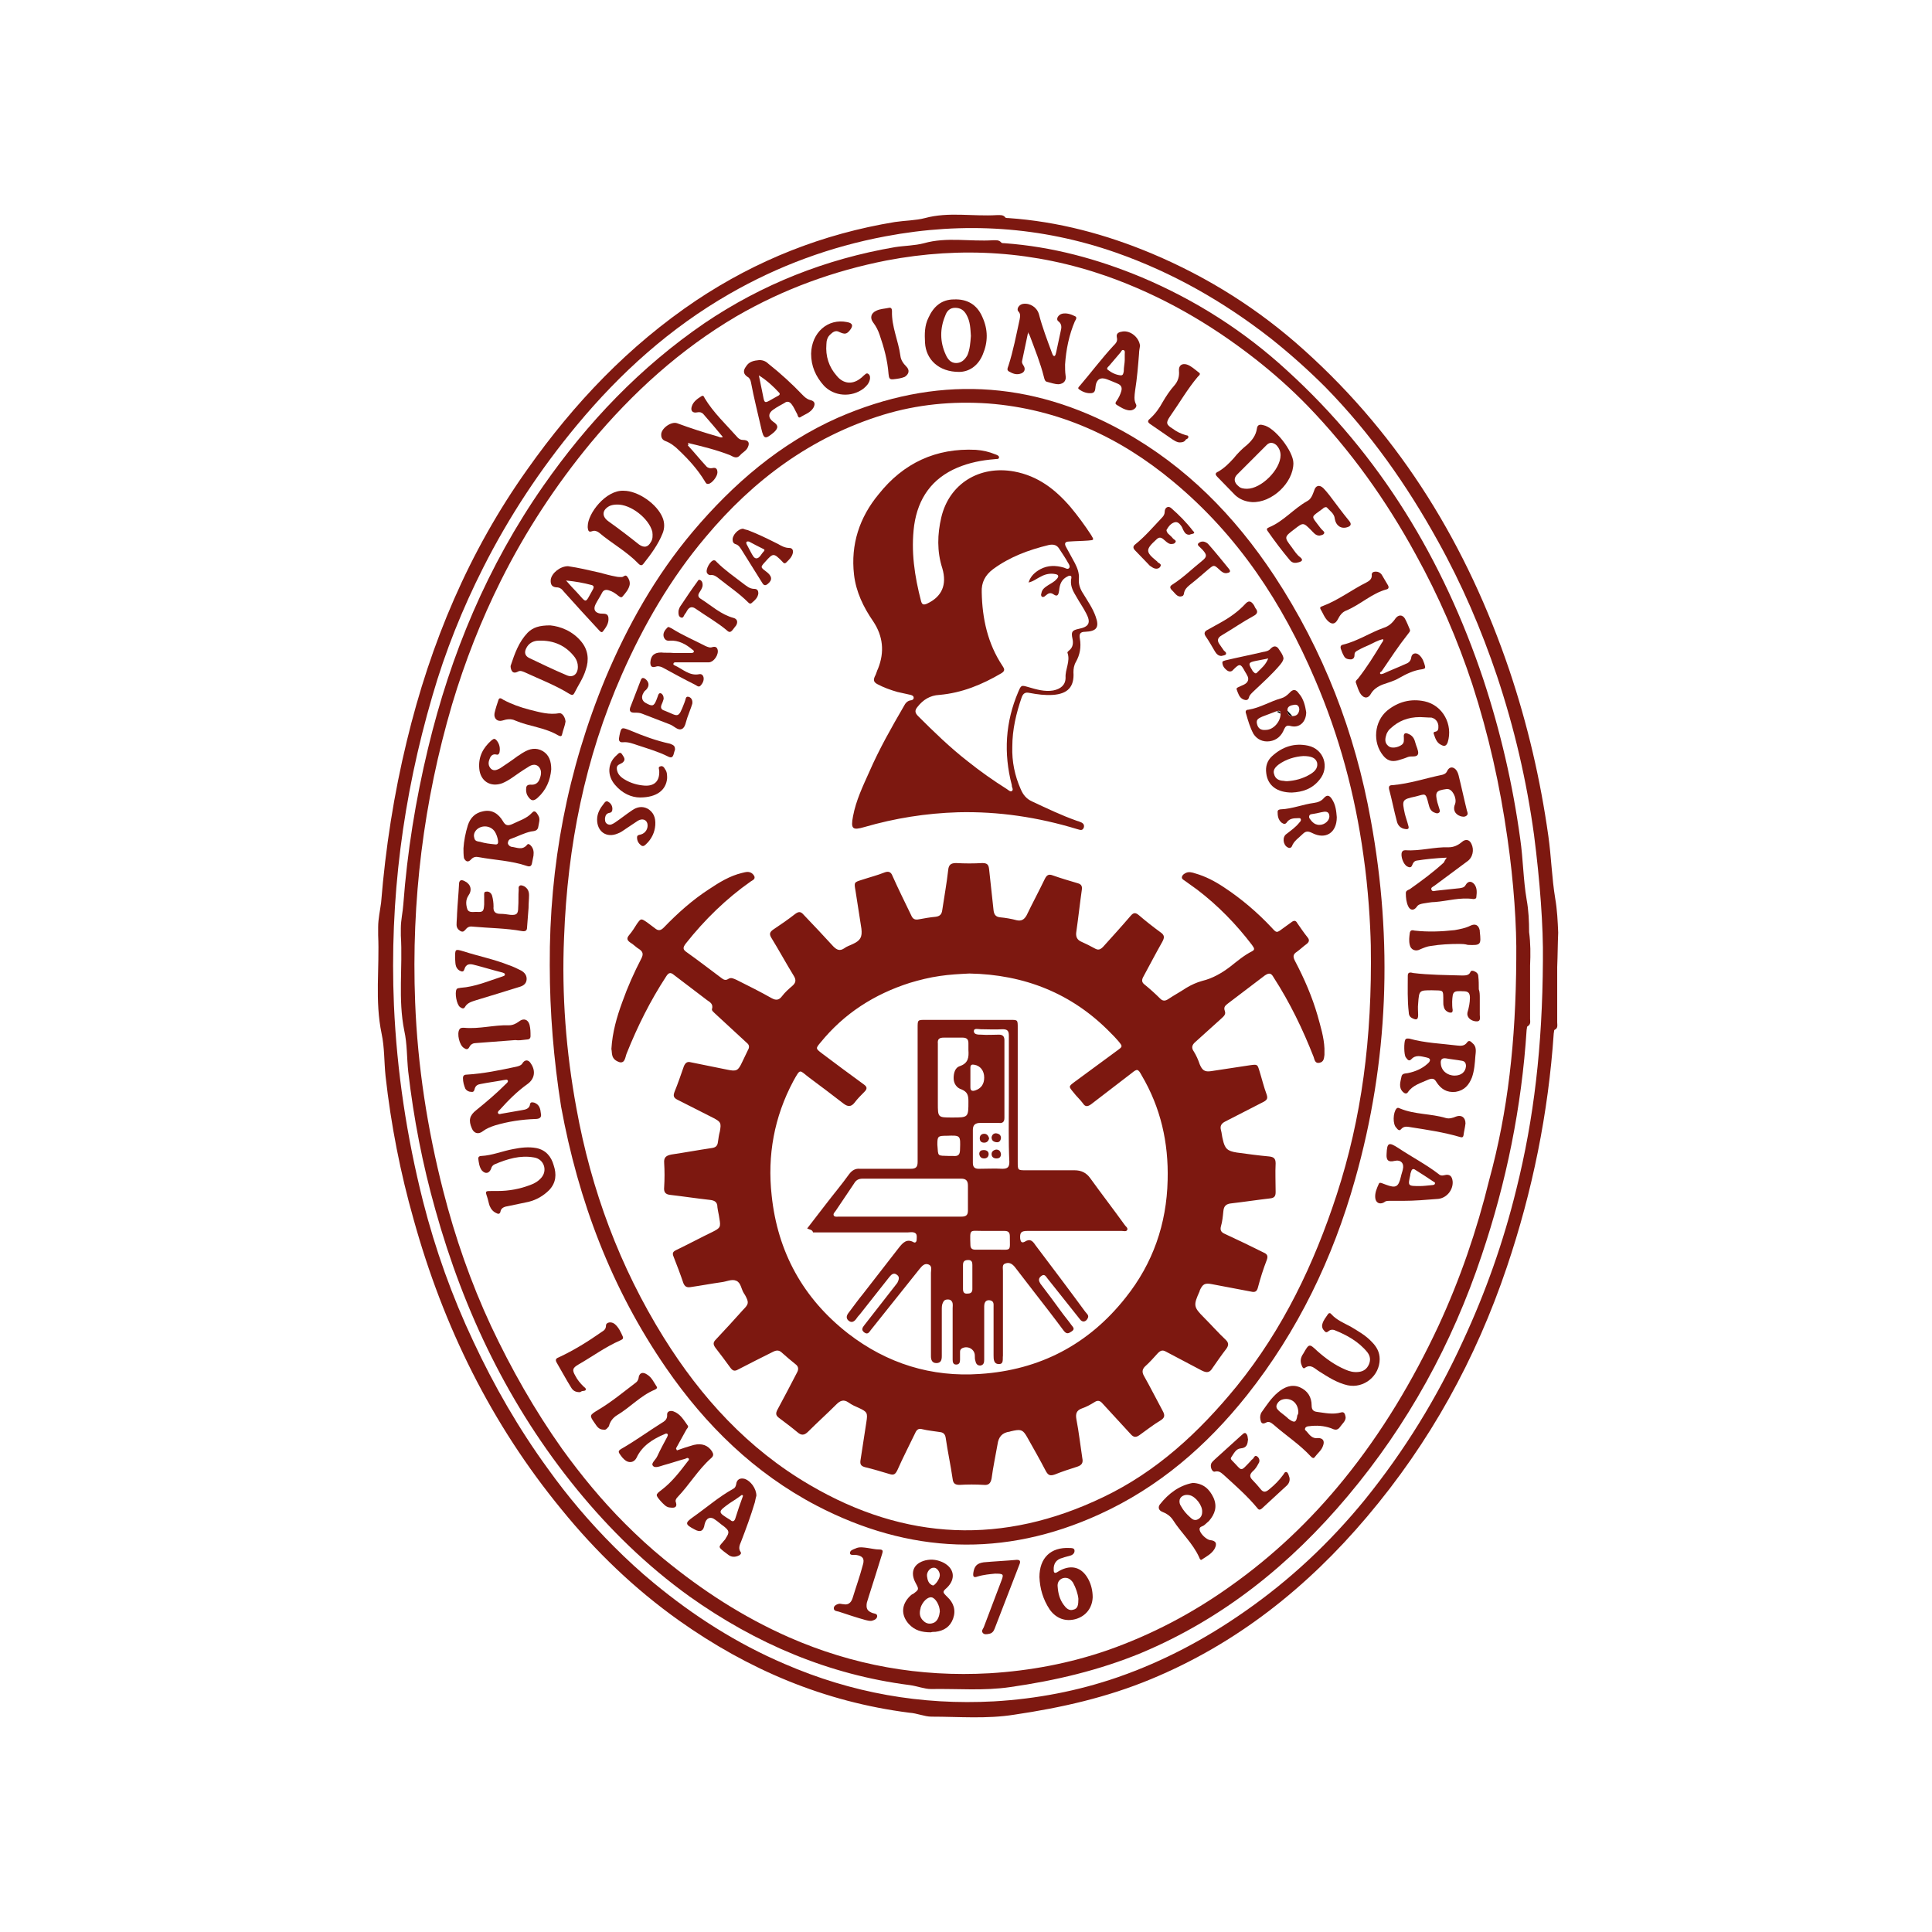 <svg width="450" height="450" viewBox="0 0 450 450" fill="none" xmlns="http://www.w3.org/2000/svg">
<path d="M362.703 225.258C362.703 229.508 362.703 233.872 362.703 238.122C362.703 238.696 362.933 239.5 362.129 239.845C361.899 239.96 362.014 240.304 361.899 240.649C360.636 259.256 356.96 277.403 350.988 295.091C343.752 316.569 333.07 335.98 318.368 353.324C304.471 369.748 288.046 382.842 268.061 391.112C257.839 395.362 247.157 397.774 236.245 399.382C229.813 400.415 223.381 399.841 216.949 399.841C215.341 399.841 213.619 399.037 211.781 398.922C192.025 396.395 174.337 388.929 158.142 377.444C147.805 370.093 138.732 361.364 130.806 351.601C114.382 331.616 103.241 308.874 96.349 284.065C93.248 273.153 91.066 262.012 89.802 250.641C89.458 247.31 89.573 243.98 88.884 240.764C87.276 233.068 88.424 225.488 88.08 217.792C88.08 217.218 88.08 216.529 88.08 215.954C88.08 214.002 88.539 212.049 88.769 210.212C89.802 197.462 91.755 184.943 94.741 172.653C100.254 149.797 109.213 128.433 122.881 109.252C133.678 93.976 146.427 80.538 162.162 69.971C176.29 60.553 191.681 54.465 208.45 51.709C210.747 51.364 213.274 51.364 215.456 50.79C220.969 49.297 226.597 50.445 232.225 50.101C232.915 50.101 233.719 49.986 234.178 50.675C234.293 50.79 234.637 50.79 234.867 50.79C246.468 51.594 257.609 54.58 268.291 59.059C281.384 64.573 293.215 72.038 303.782 81.572C326.523 102.016 341.799 127.285 351.562 156.114C355.812 168.748 358.798 181.612 360.636 194.706C361.325 199.53 361.44 204.469 362.244 209.293C362.703 211.934 362.818 214.576 362.933 217.218C362.818 219.86 362.818 222.501 362.703 225.258C362.703 225.258 362.818 225.258 362.703 225.258ZM359.372 223.765C359.487 215.84 358.683 205.158 357.305 194.476C355.582 181.842 352.711 169.552 348.691 157.492C345.015 146.581 340.536 136.129 334.908 126.021C327.672 112.928 319.172 100.867 308.72 90.186C304.7 86.166 300.451 82.376 295.971 78.815C284.945 70.201 273 63.424 259.906 58.83C242.448 52.742 224.53 51.594 206.268 55.039C193.404 57.451 181.229 61.931 169.858 68.478C156.075 76.403 144.474 86.855 134.367 99.03C125.868 109.252 118.517 120.393 112.544 132.223C107.72 141.757 103.7 151.749 100.714 162.086C93.822 185.632 90.721 209.522 91.755 234.102C92.444 249.608 94.741 264.769 98.532 279.815C101.403 291.071 105.308 301.983 110.247 312.435C115.071 322.772 120.814 332.764 127.59 342.068C132.185 348.5 137.353 354.587 142.981 360.215C145.968 363.201 149.069 366.073 152.285 368.715C161.588 376.41 171.696 382.842 182.722 387.551C198.343 394.328 214.537 397.199 231.536 396.28C241.414 395.706 251.062 393.868 260.365 390.652C270.932 386.977 280.695 381.808 289.884 375.376C300.451 368.025 309.754 359.296 317.909 349.304C327.098 337.933 334.678 325.643 340.766 312.32C346.049 300.949 350.184 289.233 353.17 277.059C357.305 260.519 359.258 243.635 359.372 223.765Z" fill="#7D1810"/>
<path d="M128.05 224.799C127.935 201.597 132.184 179.315 141.028 157.952C146.197 145.662 152.744 134.061 161.358 123.839C170.777 112.698 181.688 103.28 195.126 97.307C217.753 87.429 239.921 88.463 261.514 100.408C276.215 108.563 287.586 120.164 296.775 134.061C308.261 151.52 315.612 170.586 319.287 191.03C324.456 219.17 323.422 247.196 315.612 274.761C310.443 293.139 302.288 310.023 290.458 324.954C281.039 336.784 269.898 346.432 256.001 352.749C233.833 362.857 211.781 361.938 190.187 350.682C175.715 343.101 164.345 331.96 155.156 318.637C142.407 300.145 134.711 279.7 130.691 257.763C128.968 246.851 128.05 235.825 128.05 224.799ZM319.287 220.204C319.172 215.15 318.713 207.11 317.564 199.185C315.612 185.058 311.936 171.39 306.308 158.296C298.727 140.493 288.39 124.758 273.344 112.238C260.825 101.786 246.582 95.24 230.158 93.976C221.773 93.402 213.618 94.206 205.693 96.618C188.924 101.786 175.486 111.779 164.345 125.102C156.19 134.75 149.873 145.662 144.819 157.148C136.205 176.673 132.184 197.118 131.38 218.366C130.806 231.69 131.84 245.013 134.252 258.107C137.698 277.173 144.359 295.091 154.582 311.516C163.311 325.528 174.222 337.473 188.579 345.858C210.862 358.952 233.718 359.871 256.919 348.729C269.439 342.757 279.317 333.568 288.046 322.887C298.842 309.563 306.078 294.402 311.362 278.207C317.105 260.519 319.632 242.027 319.287 220.204Z" fill="#7D1810"/>
<path d="M157.682 337.818C158.946 337.359 160.324 336.899 161.588 336.555C163.54 336.095 164.918 336.669 165.837 338.048C166.182 338.622 166.297 339.082 165.608 339.656C162.621 342.298 160.554 345.858 157.797 348.729C157.453 349.074 157.223 349.534 157.453 349.993C157.797 351.142 156.993 351.256 156.189 351.142C155.156 351.142 154.581 350.338 153.892 349.648C152.629 348.155 152.629 348.155 154.122 347.007C156.534 345.169 158.372 342.757 160.209 340.345C160.324 340.23 160.554 340 160.439 339.771C160.209 339.426 159.865 339.656 159.635 339.771C157.912 340.23 156.304 340.804 154.581 341.264C153.777 341.493 152.514 342.068 152.054 341.379C151.595 340.804 152.744 340 153.088 339.196C153.777 337.703 154.581 336.21 155.385 334.717C155.5 334.487 155.615 334.257 155.5 334.028C155.27 333.798 155.041 333.913 154.811 334.028C152.054 335.176 149.528 336.784 148.264 339.541C147.805 340.46 146.886 340.804 145.967 340.345C145.163 339.885 144.704 339.196 144.244 338.507C143.9 337.933 144.359 337.703 144.704 337.473C147.92 335.636 150.906 333.453 154.007 331.501C154.811 331.041 155.5 330.582 155.385 329.433C155.385 328.629 156.304 328.515 156.878 328.744C158.486 329.319 159.29 330.812 160.209 332.075C160.439 332.42 159.98 332.764 159.865 332.994C159.061 334.487 158.257 335.866 157.453 337.359C157.568 337.703 157.682 337.818 157.682 337.818Z" fill="#7D1810"/>
<path d="M239.462 77.437C239.002 79.619 238.543 81.801 238.083 83.984C237.968 84.328 238.083 84.673 238.313 85.017C239.002 85.936 238.658 86.855 237.509 87.085C236.59 87.314 235.786 86.97 234.982 86.51C234.408 86.166 234.752 85.591 234.867 85.247C236.016 81.686 236.705 78.011 237.509 74.335C237.624 73.646 237.739 73.072 237.164 72.498C236.705 71.923 237.394 70.89 238.313 70.775C239.921 70.545 241.529 71.579 241.988 73.187C242.792 76.288 243.941 79.274 245.09 82.376C245.204 82.605 245.204 82.835 245.549 82.95C245.894 82.835 245.894 82.375 246.008 82.031C246.353 80.423 246.698 78.815 247.042 77.207C247.272 76.288 247.387 75.484 246.468 74.795C245.894 74.335 246.468 73.302 247.387 73.072C248.42 72.842 249.454 73.187 250.373 73.646C250.947 73.876 250.603 74.45 250.373 74.795C248.995 78.011 248.306 81.457 248.076 84.902C248.076 85.706 248.076 86.625 248.191 87.429C248.42 88.578 247.846 89.382 246.583 89.497C245.664 89.497 244.745 89.152 243.826 88.922C243.367 88.808 243.252 88.233 243.137 87.774C242.333 84.558 241.07 81.457 239.921 78.356C239.806 78.011 239.691 77.781 239.462 77.551C239.691 77.437 239.576 77.437 239.462 77.437Z" fill="#7D1810"/>
<path d="M125.982 259.371C126.212 260.289 125.638 260.634 124.719 260.634C121.503 260.749 118.402 261.208 115.301 262.127C114.267 262.472 113.348 262.816 112.429 263.505C111.396 264.309 110.362 263.965 109.902 262.816C109.098 260.979 109.328 259.83 110.936 258.567C113.348 256.614 115.645 254.661 117.828 252.479C118.057 252.249 118.402 252.02 118.287 251.675C118.057 251.331 117.713 251.56 117.368 251.56C115.53 251.905 113.693 252.135 111.97 252.479C111.281 252.594 110.821 252.824 110.592 253.513C110.477 253.972 110.362 254.432 109.788 254.317C109.213 254.317 108.754 254.087 108.409 253.628C108.065 252.824 107.835 252.02 107.835 251.101C107.835 250.412 108.294 250.297 108.754 250.297C112.659 250.067 116.449 249.263 120.24 248.459C120.699 248.344 121.273 248.229 121.618 247.77C122.192 246.736 123.111 246.736 123.685 247.77C124.834 249.493 124.489 251.331 122.881 252.479C120.469 254.202 118.402 256.269 116.449 258.452C116.22 258.681 115.875 258.911 115.99 259.256C116.22 259.715 116.679 259.371 117.024 259.371C118.517 259.141 120.125 258.796 121.618 258.567C122.422 258.452 123.341 258.222 123.456 257.188C123.57 256.614 124.03 256.729 124.489 256.844C125.638 257.303 125.868 258.222 125.982 259.371Z" fill="#7D1810"/>
<path d="M321.47 156.918C321.7 157.148 321.929 156.918 322.159 156.918C323.882 156.114 325.72 155.425 327.442 154.621C328.132 154.391 328.591 153.932 328.706 153.128C328.821 152.209 329.74 151.864 330.544 152.553C331.348 153.242 331.692 154.276 331.922 155.195C332.037 155.769 331.692 155.769 331.233 155.884C329.28 156.114 327.442 157.033 325.834 157.952C324.686 158.641 323.308 158.985 322.044 159.445C320.896 159.904 319.862 160.593 319.288 161.627C318.713 162.661 317.794 162.776 316.99 161.742C316.416 160.938 316.186 160.019 315.842 159.1C315.612 158.641 316.072 158.296 316.301 158.066C318.369 155.425 320.092 152.668 321.814 149.797C321.929 149.567 322.274 149.337 322.159 148.878C320.896 149.108 319.862 149.797 318.828 150.256C318.024 150.601 317.22 150.945 316.416 151.405C315.957 151.634 315.497 151.864 315.497 152.438C315.497 153.013 315.382 153.472 314.693 153.587C314.004 153.587 313.43 153.472 313.085 152.898C312.741 152.324 312.511 151.749 312.281 151.06C312.166 150.601 312.281 150.256 312.856 150.141C316.186 149.337 319.058 147.385 322.274 146.236C323.422 145.892 324.341 145.088 325.03 144.054C325.72 143.135 326.638 143.135 327.213 144.054C327.672 144.858 328.017 145.777 328.361 146.581C328.591 147.04 328.132 147.385 327.902 147.729C325.72 150.486 323.767 153.472 321.814 156.344C321.47 156.573 321.355 156.688 321.47 156.918Z" fill="#7D1810"/>
<path d="M160.21 103.739C161.703 105.347 163.082 107.07 164.575 108.678C164.919 109.022 165.494 109.137 165.953 109.022C166.872 108.793 167.102 109.367 167.102 110.056C167.102 110.975 165.838 112.583 165.034 112.698C164.46 112.813 164.345 112.353 164.115 112.009C162.507 109.367 160.44 107.07 158.143 104.887C157.224 103.969 156.19 103.165 154.927 102.705C154.352 102.475 154.008 102.016 154.008 101.327C153.893 99.834 156.305 98.111 157.683 98.57C160.784 99.719 164 100.753 167.216 101.671C167.561 101.786 167.906 102.016 168.365 101.786C166.872 99.949 165.264 98.111 163.771 96.388C163.426 96.043 162.967 95.929 162.392 96.043C161.359 96.273 160.784 95.699 161.129 94.665C161.474 93.517 162.507 92.827 163.426 92.253C163.886 92.023 164 92.483 164.115 92.713C166.183 96.158 169.169 98.915 171.811 101.901C172.155 102.246 172.5 102.475 173.074 102.475C174.223 102.475 174.682 103.05 174.223 104.083C173.878 105.002 172.959 105.347 172.385 106.036C171.581 106.955 170.777 106.381 170.088 106.036C166.872 104.773 163.541 103.969 160.21 103.165C160.44 103.509 160.325 103.624 160.21 103.739Z" fill="#7D1810"/>
<path d="M336.976 199.76C334.449 199.874 332.152 200.104 329.97 200.449C329.395 200.564 329.166 200.908 328.936 201.482C328.706 202.172 328.247 202.057 327.787 201.827C326.868 201.368 326.179 199.415 326.524 198.496C326.754 198.037 327.098 198.037 327.443 198.037C330.774 198.266 334.104 197.233 337.435 197.348C338.584 197.348 339.618 196.888 340.536 196.084C341.34 195.395 342.259 195.51 342.719 196.544C343.408 197.922 343.063 199.76 341.685 200.678C339.158 202.516 336.631 204.469 334.104 206.306C333.76 206.536 333.186 206.766 333.415 207.225C333.645 207.8 334.219 207.455 334.564 207.455C336.402 207.225 338.124 207.11 339.962 206.881C340.536 206.766 340.996 206.766 341.34 206.192C341.915 205.158 342.719 205.158 343.408 205.962C344.097 206.881 343.982 207.914 343.867 208.948C343.867 209.293 343.523 209.408 343.178 209.408C340.077 208.948 337.206 209.867 334.219 210.097C333.3 210.097 332.382 210.326 331.463 210.441C330.888 210.556 330.314 210.671 329.97 211.245C329.28 212.164 328.476 212.049 328.017 211.13C327.558 210.212 327.443 209.063 327.443 208.029C327.443 207.455 327.902 207.34 328.362 207.11C331.118 205.158 333.76 203.205 336.287 200.908C336.516 200.449 336.631 200.219 336.976 199.76Z" fill="#7D1810"/>
<path d="M301.255 107.874C301.255 112.468 296.201 117.177 291.607 116.947C290.114 116.833 288.85 116.373 287.702 115.339C286.323 113.961 284.945 112.468 283.567 111.09C282.992 110.516 282.992 110.171 283.796 109.826C285.175 109.022 286.323 107.874 287.357 106.725C288.276 105.577 289.31 104.543 290.458 103.624C291.607 102.59 292.526 101.442 292.755 99.834C292.87 98.915 293.444 98.8 294.248 99.03C296.89 99.489 301.255 105.117 301.255 107.874ZM290.458 113.846C293.789 113.846 298.268 109.367 298.268 106.036C298.268 105.117 297.924 104.313 297.235 103.624C296.546 103.05 295.742 102.935 295.052 103.624C292.755 105.921 290.458 108.218 288.161 110.516C287.242 111.434 287.472 112.468 288.506 113.272C288.965 113.732 289.654 113.846 290.458 113.846Z" fill="#7D1810"/>
<path d="M343.637 246.047C343.522 247.655 343.407 249.378 342.833 250.986C342.144 252.709 341.11 253.972 339.043 254.317C336.975 254.546 335.597 253.628 334.563 252.02C334.104 251.216 333.644 251.101 332.726 251.445C331.003 252.249 329.05 252.709 327.902 254.432C327.557 254.891 327.098 254.661 326.753 254.317C325.719 253.283 326.179 252.02 326.408 250.871C326.523 249.952 327.327 250.067 327.902 249.952C329.624 249.608 331.232 248.918 332.496 247.77C332.726 247.54 333.07 247.31 333.07 246.851C332.955 246.392 332.496 246.392 332.151 246.277C331.003 246.047 329.739 245.588 328.706 246.736C328.131 247.31 327.787 246.736 327.442 246.277C326.983 245.702 326.983 242.716 327.327 242.142C327.557 241.797 327.902 241.912 328.246 241.912C331.922 242.946 335.712 243.061 339.387 243.52C340.306 243.635 341.11 243.635 341.684 242.831C342.144 242.142 342.603 242.601 342.948 242.946C343.982 243.75 343.752 244.898 343.637 246.047ZM338.813 250.526C340.306 250.526 341.34 249.722 341.455 248.344C341.455 247.655 341.225 247.196 340.536 247.081C339.272 246.851 338.009 246.736 336.746 246.506C335.827 246.392 335.482 246.851 335.597 247.77C335.712 249.378 337.09 250.526 338.813 250.526Z" fill="#7D1810"/>
<path d="M306.997 334.947C308.146 334.947 308.605 335.636 308.146 336.784C307.801 337.818 306.883 338.507 306.193 339.426C305.964 339.771 305.619 339.541 305.389 339.311C302.748 336.44 299.532 334.372 296.66 331.845C296.086 331.386 295.512 330.927 294.823 331.386C293.904 331.845 293.674 331.271 293.559 330.582C293.444 330.008 293.559 329.319 293.904 328.859C295.052 327.251 296.086 325.643 297.579 324.38C299.072 323.116 300.795 322.312 302.748 323.116C304.585 323.92 305.504 325.413 305.504 327.366C305.504 328.285 305.849 328.744 306.768 328.859C308.605 329.089 310.443 329.548 312.396 328.974C313.2 328.744 313.315 329.548 313.429 330.123C313.429 331.041 312.625 331.616 312.166 332.305C311.477 333.339 310.788 332.994 309.984 332.649C308.376 332.075 306.653 331.96 304.93 332.19C304.585 332.19 304.126 332.305 304.011 332.649C303.781 333.109 304.241 333.224 304.471 333.568C305.045 334.257 305.734 335.176 306.997 334.947ZM302.403 328.974C302.403 327.021 301.025 325.643 299.187 325.873C298.268 325.988 297.694 326.447 297.349 327.251C297.12 328.055 297.694 328.4 298.153 328.859C298.843 329.433 299.532 329.893 300.106 330.467C301.484 331.501 301.944 331.386 302.173 329.663C302.403 329.319 302.403 329.089 302.403 328.974Z" fill="#7D1810"/>
<path d="M128.164 145.662C130.462 145.892 133.333 146.925 135.4 149.452C137.008 151.405 137.238 153.702 136.434 155.999C135.86 157.952 134.711 159.56 133.792 161.397C133.448 162.086 133.103 161.857 132.644 161.627C129.313 159.56 125.638 158.181 122.192 156.573C121.618 156.344 121.158 156.114 120.584 156.458C119.665 156.918 119.206 156.573 118.976 155.654C118.976 155.425 118.861 155.195 118.976 154.965C119.895 152.209 120.814 149.567 122.881 147.385C124.144 146.121 125.638 145.662 128.164 145.662ZM134.596 155.31C134.596 154.506 134.367 153.817 133.907 153.128C131.84 150.371 128.968 149.108 125.523 149.222C124.259 149.222 123.111 149.797 122.536 151.06C122.077 151.979 122.307 152.783 123.226 153.242C126.097 154.621 128.968 155.999 131.955 157.262C133.448 157.952 134.596 157.033 134.596 155.31Z" fill="#7D1810"/>
<path d="M107.95 197.577C108.065 195.854 108.409 194.017 108.983 192.179C109.558 190.456 110.706 189.308 112.544 188.963C114.611 188.504 116.105 189.537 117.138 191.26C117.713 192.294 118.287 192.409 119.321 191.949C120.929 191.145 122.651 190.686 123.915 189.308C124.604 188.504 125.063 189.422 125.408 189.997C125.867 190.801 125.523 191.605 125.408 192.409C125.293 193.557 124.489 193.557 123.685 193.672C122.077 194.017 120.584 194.821 118.976 195.395C118.517 195.51 118.287 195.969 118.287 196.429C118.402 196.888 118.746 197.118 119.091 197.233C120.354 197.348 121.618 198.152 122.766 196.773C122.996 196.429 123.341 196.658 123.57 196.888C124.259 197.577 124.374 198.381 124.259 199.3C124.145 199.874 124.03 200.449 123.915 201.023C123.8 201.712 123.455 201.942 122.766 201.712C119.091 200.449 115.186 200.334 111.51 199.645C110.936 199.53 110.362 199.53 109.787 200.104C109.098 200.908 108.524 200.793 108.065 199.874C107.95 199.07 107.95 198.381 107.95 197.577ZM115.186 196.658C115.875 196.773 116.105 196.544 115.99 195.74C115.875 195.05 115.645 194.361 115.301 193.787C114.382 192.294 112.314 192.064 111.051 193.213C110.477 193.787 110.247 194.476 110.477 195.165C110.591 195.969 111.281 195.969 111.855 196.084C113.003 196.429 114.037 196.544 115.186 196.658Z" fill="#7D1810"/>
<path d="M145.279 114.306C148.61 114.306 153.089 117.407 154.352 120.623C154.812 121.771 154.812 123.035 154.352 124.183C153.319 126.825 151.596 129.122 149.873 131.305C149.528 131.764 149.184 131.764 148.724 131.305C145.968 128.433 142.522 126.595 139.536 124.069C139.076 123.724 138.502 123.494 137.928 123.724C137.009 124.069 137.009 123.494 136.894 122.92C136.894 122.805 136.894 122.69 136.894 122.575C136.894 119.589 141.144 114.076 145.279 114.306ZM143.671 117.522C143.096 117.522 142.407 117.637 141.948 117.866C140.225 118.785 140.11 120.278 141.718 121.427C144.13 123.15 146.542 124.988 148.839 126.825C149.988 127.629 150.907 127.514 151.596 126.251C152.055 125.562 152.055 124.758 151.94 123.839C151.136 120.738 146.887 117.407 143.671 117.522Z" fill="#7D1810"/>
<path d="M223.381 86.625C218.672 86.625 215.686 83.754 215.456 79.849C215.341 77.781 215.341 75.829 216.26 73.991C217.409 71.464 219.246 69.741 222.233 69.741C225.219 69.626 227.516 70.89 228.779 73.761C230.158 76.748 230.158 79.619 228.894 82.605C227.746 85.362 225.563 86.625 223.381 86.625ZM226.138 78.241C226.023 76.633 226.023 74.91 225.104 73.302C224.53 72.268 223.726 71.694 222.462 71.694C221.199 71.694 220.51 72.498 220.165 73.531C218.902 76.518 218.902 79.619 220.28 82.605C220.739 83.639 221.429 84.558 222.692 84.558C223.955 84.558 224.759 83.754 225.334 82.72C225.908 81.342 226.023 79.849 226.138 78.241Z" fill="#7D1810"/>
<path d="M216.835 380.2C214.653 380.2 213.045 379.741 211.666 378.248C209.829 376.18 209.944 373.768 211.896 371.816C212.126 371.586 212.356 371.356 212.7 371.242C214.078 370.208 214.078 370.208 213.274 368.715C211.896 366.188 212.815 364.12 215.572 363.431C217.065 363.087 218.443 363.316 219.821 364.006C222.348 365.384 222.578 367.796 220.625 369.748C219.477 370.782 219.477 370.782 220.625 371.931C222.118 373.309 222.693 375.032 222.004 376.984C221.314 378.937 219.821 379.856 217.869 380.086C217.524 380.086 217.065 380.086 216.835 380.2ZM218.902 375.376C218.902 373.883 217.869 372.16 216.95 372.046C216.031 371.931 214.882 373.079 214.423 374.458V374.572C214.078 375.721 214.193 376.755 215.112 377.559C215.801 378.248 216.72 378.363 217.639 377.903C218.443 377.444 218.788 376.41 218.902 375.376ZM218.902 366.877C218.902 365.958 218.098 365.039 217.409 365.154C216.605 365.154 215.801 366.188 215.916 367.107C216.031 368.025 216.261 368.944 217.294 369.289C217.754 369.289 218.902 367.796 218.902 366.877Z" fill="#7D1810"/>
<path d="M176.864 83.869C177.783 83.869 178.472 84.213 179.046 84.787C181.803 86.97 184.444 89.382 186.971 92.023C187.431 92.483 187.89 92.942 188.694 93.172C189.728 93.402 189.957 93.976 189.498 94.895C188.809 96.158 187.431 96.503 186.397 97.192C185.937 97.422 185.823 96.847 185.708 96.503C185.248 95.699 184.904 94.78 184.329 94.091C183.87 93.517 183.296 93.402 182.721 93.861C181.917 94.321 180.999 94.78 180.195 95.354C178.931 96.158 178.816 97.307 180.08 98.226C181.343 99.03 181.343 99.719 180.195 100.753C178.242 102.361 177.897 102.361 177.323 99.834C176.519 96.273 175.6 92.713 174.911 89.037C174.796 88.463 174.567 88.003 174.107 87.774C173.073 87.085 173.073 86.281 173.763 85.362C174.452 84.213 175.6 83.983 176.864 83.869ZM176.749 87.429C176.979 88.578 177.208 89.612 177.438 90.76C178.242 94.436 177.553 94.206 181.113 92.253C181.228 92.253 181.228 92.138 181.343 92.138C181.688 91.909 181.688 91.679 181.458 91.449C180.08 89.956 178.587 88.578 176.749 87.429Z" fill="#7D1810"/>
<path d="M132.3 131.879C134.712 132.224 137.124 132.798 139.651 133.372C140.915 133.717 142.178 134.061 143.441 134.291C143.901 134.406 144.36 134.406 144.82 134.406C145.279 134.406 145.624 133.717 146.083 134.291C146.542 134.865 146.772 135.554 146.657 136.243C146.428 137.277 145.738 138.081 145.049 138.885C144.705 139.345 144.36 139 144.016 138.77C143.327 138.196 142.637 137.737 141.833 137.507C141.144 137.277 140.57 137.392 140.225 138.081C139.766 139 139.192 139.804 138.732 140.723C138.158 141.872 138.502 142.676 139.766 142.905C140.57 143.02 141.604 142.676 141.719 143.939C141.833 145.202 141.144 146.121 140.455 147.04C140.11 147.5 139.766 147.04 139.536 146.81C136.78 143.824 134.023 140.838 131.266 137.737C130.922 137.277 130.577 136.933 129.888 136.818C128.625 136.818 128.165 136.244 128.28 134.98C128.51 133.487 130.462 131.879 132.3 131.879ZM131.841 135.21C132.76 136.244 133.564 137.162 134.368 137.966C136.78 140.608 136.205 140.608 138.043 137.392C138.043 137.277 138.158 137.277 138.158 137.162C138.388 136.703 138.273 136.358 137.698 136.243C135.976 135.784 134.138 135.44 131.841 135.21Z" fill="#7D1810"/>
<path d="M330.773 167.025C327.902 167.025 325.719 167.944 323.882 169.667C323.422 170.012 323.192 170.471 322.963 170.93C322.618 171.964 322.388 172.998 323.422 173.802C324.111 174.376 325.604 174.146 326.523 173.457C327.098 172.998 326.983 172.424 326.983 171.734C326.868 170.816 327.327 170.586 328.016 170.93C328.935 171.275 329.395 171.964 329.624 172.883C329.854 173.802 330.428 174.836 330.314 175.525C330.084 176.558 328.706 175.984 327.902 176.329C327.098 176.673 326.294 176.903 325.49 177.133C324.111 177.477 323.078 177.133 322.159 175.984C319.632 172.883 320.091 168.059 323.078 165.532C325.604 163.465 328.591 162.661 331.807 163.35C336.056 164.269 338.468 168.748 337.205 172.883C336.86 173.802 336.401 173.917 335.597 173.457C334.678 172.998 334.334 172.079 333.989 171.045C333.874 170.816 333.874 170.586 334.104 170.471C335.138 170.356 335.023 169.667 335.023 168.978C334.908 168.059 334.334 167.37 333.415 167.14C332.381 167.14 331.462 167.025 330.773 167.025Z" fill="#7D1810"/>
<path d="M265.305 82.376C265.075 85.247 264.845 88.118 264.386 90.99C264.271 92.023 264.041 93.172 264.616 94.206C264.96 94.895 263.927 95.699 263.008 95.584C261.974 95.469 261.055 94.895 260.136 94.321C259.562 93.976 259.907 93.632 260.136 93.287C260.596 92.598 260.94 91.909 261.17 91.105C261.4 90.301 261.17 89.726 260.366 89.382C259.562 89.037 258.758 88.693 257.839 88.348C256.346 87.774 255.427 88.348 255.197 89.841C255.083 90.53 255.197 91.449 254.279 91.564C253.245 91.679 252.211 91.334 251.292 90.645C250.948 90.415 251.292 90.071 251.522 89.841C254.164 86.74 256.576 83.524 259.332 80.538C259.907 79.963 260.366 79.504 260.136 78.585C259.907 77.552 260.711 77.322 261.515 77.207C263.352 76.977 265.305 78.585 265.535 80.538C265.42 81.227 265.305 81.801 265.305 82.376ZM261.974 83.869C261.974 83.18 261.974 82.835 261.974 82.49C261.974 82.146 262.089 81.686 261.744 81.572C261.285 81.342 261.17 81.916 260.94 82.146C260.021 83.18 259.217 84.213 258.299 85.247C258.069 85.477 257.609 85.821 258.069 86.166C258.988 86.855 259.907 87.314 261.055 87.429C261.629 87.429 261.629 86.97 261.744 86.51C261.744 85.477 261.974 84.558 261.974 83.869Z" fill="#7D1810"/>
<path d="M176.175 348.385C176.06 348.73 175.946 349.304 175.831 349.878C174.912 352.979 173.763 356.08 172.615 359.067C172.27 359.871 171.926 360.675 172.5 361.479C172.73 361.823 172.5 362.053 172.155 362.283C171.236 362.742 170.318 362.742 169.514 362.053C169.169 361.823 168.939 361.594 168.595 361.364C167.331 360.33 167.331 360.33 168.365 359.182C168.595 358.837 168.939 358.607 169.054 358.263C169.973 356.884 169.858 356.54 168.595 355.506C167.906 355.047 167.331 354.472 166.642 354.013C165.494 353.094 164.46 353.554 164.115 355.047C163.886 356.655 163.082 356.999 161.703 356.195C159.521 355.047 159.521 354.702 161.474 353.324C164.575 351.142 167.446 348.615 170.777 346.777C171.236 346.547 171.351 346.203 171.466 345.743C171.581 344.595 172.385 344.135 173.534 344.48C174.797 344.939 176.175 346.662 176.175 348.385ZM173.074 348.385C172.959 348.27 172.844 348.27 172.844 348.155C171.926 348.844 170.892 349.534 169.973 350.108C167.102 352.175 167.102 352.175 170.088 354.013C170.088 354.013 170.203 354.013 170.203 354.128C170.662 354.472 171.007 354.358 171.236 353.783C171.811 351.946 172.385 350.223 173.074 348.385Z" fill="#7D1810"/>
<path d="M242.104 367.336C242.104 362.857 244.745 360.33 249.11 360.56C249.569 360.56 250.144 360.56 250.258 361.019C250.373 361.593 250.029 362.053 249.454 362.283C248.765 362.512 248.076 362.627 247.502 362.857C246.009 363.201 245.32 364.235 245.434 365.728C245.434 366.303 245.664 366.532 246.238 366.188C246.468 366.073 246.583 365.958 246.813 365.843C249.569 364.35 251.981 365.039 253.474 367.796C254.164 369.059 254.508 370.552 254.508 372.045C254.393 374.572 252.9 376.41 250.603 377.099C248.191 377.788 246.009 376.984 244.516 374.917C242.908 372.505 242.218 369.978 242.104 367.336ZM251.177 372.39C251.062 371.241 250.603 369.863 249.914 368.6C249.34 367.796 248.65 367.336 247.617 367.566C246.583 367.911 246.238 368.715 246.353 369.633C246.468 371.127 246.813 372.505 247.732 373.768C248.306 374.572 248.995 375.261 250.029 374.917C251.062 374.687 251.177 373.768 251.177 372.39Z" fill="#7D1810"/>
<path d="M326.754 279.7C325.72 279.7 324.686 279.7 323.652 279.7C323.193 279.7 322.734 279.7 322.389 280.045C321.355 280.619 320.436 280.16 320.322 279.011C320.207 277.863 320.666 276.829 321.126 275.795C321.24 275.451 321.47 275.451 321.815 275.565C322.159 275.68 322.389 275.795 322.734 275.91C325.146 276.829 325.72 276.484 326.294 274.072C326.409 273.498 326.639 272.924 326.754 272.349C327.098 270.971 326.294 270.052 324.801 270.397C323.423 270.741 322.848 270.282 322.963 268.789C323.078 266.147 323.423 265.917 325.72 267.411C328.821 269.478 332.152 271.201 335.138 273.498C335.483 273.843 335.942 273.843 336.402 273.728C337.665 273.383 338.239 273.957 338.354 275.221C338.469 277.173 336.976 279.011 335.023 279.241C332.152 279.471 329.51 279.7 326.754 279.7ZM330.774 276.255C331.463 276.255 332.496 276.14 333.645 276.025C333.875 276.025 334.219 275.91 334.219 275.68C334.334 275.451 334.104 275.336 333.875 275.221C332.496 274.302 331.118 273.383 329.625 272.464C329.166 272.12 328.821 272.349 328.706 272.809C328.591 273.153 328.476 273.383 328.476 273.728C327.902 276.255 327.902 276.255 330.774 276.255Z" fill="#7D1810"/>
<path d="M115.989 277.403C118.516 277.403 121.043 276.944 123.455 276.025C124.489 275.68 125.408 275.106 126.097 274.302C127.59 272.579 126.671 269.937 124.374 269.593C121.158 269.018 118.172 269.937 115.185 271.201C114.726 271.43 114.496 271.775 114.381 272.234C113.922 273.383 113.003 273.498 112.199 272.579C111.625 271.775 111.51 270.741 111.395 269.823C111.395 269.478 111.625 269.248 112.084 269.248C114.611 269.133 117.023 268.1 119.55 267.64C121.273 267.296 123.11 267.066 124.948 267.41C127.13 267.87 128.394 269.363 128.968 271.43C129.657 273.498 129.542 275.45 127.934 277.173C126.556 278.552 124.948 279.471 123.11 279.93C121.502 280.275 119.78 280.619 118.172 280.964C117.368 281.078 116.678 281.423 116.564 282.227C116.449 282.801 115.989 282.801 115.645 282.572C114.841 282.227 114.381 281.653 114.037 280.849C113.807 280.16 113.692 279.471 113.462 278.781C113.003 277.403 113.003 277.403 114.611 277.403C114.956 277.403 115.415 277.403 115.989 277.403Z" fill="#7D1810"/>
<path d="M321.354 316.569C321.354 320.475 317.679 323.461 313.889 322.657C311.362 322.083 309.294 320.704 307.112 319.326C306.193 318.752 305.274 317.603 303.896 318.637C303.551 318.867 303.322 318.407 303.207 318.063C302.747 317.029 302.977 316.11 303.551 315.306C304.93 312.894 304.93 312.894 306.882 314.732C308.835 316.455 310.902 317.948 313.314 318.981C314.348 319.441 315.267 319.671 316.415 319.556C317.564 319.441 318.368 318.867 318.827 317.833C319.287 316.799 319.172 315.88 318.483 314.961C316.415 312.435 313.659 310.941 310.787 309.793C310.443 309.678 309.983 309.678 309.639 309.908C309.294 310.137 308.95 310.597 308.49 310.023C308.031 309.563 307.801 308.989 308.031 308.3C308.261 307.496 308.835 306.807 309.294 306.117C309.524 305.773 309.869 305.773 310.098 306.117C311.362 307.496 313.085 308.185 314.578 308.989C316.301 310.023 318.138 311.056 319.517 312.549C320.665 313.698 321.354 314.961 321.354 316.569Z" fill="#7D1810"/>
<path d="M277.823 345.399C280.35 345.513 281.728 346.892 282.647 348.844C283.566 350.912 282.992 352.635 281.613 354.243C281.269 354.587 280.924 354.817 280.58 355.161C280.12 355.621 279.201 355.506 279.431 356.425C279.661 357.344 281.039 358.607 281.843 358.722C283.221 358.837 283.566 359.526 282.877 360.789C282.188 361.938 281.039 362.512 280.005 363.201C279.661 363.546 279.431 363.087 279.316 362.742C277.823 359.411 275.067 356.999 273.114 353.898C272.54 353.094 271.736 352.52 270.817 352.175C269.898 351.831 269.668 351.141 270.128 350.452C272.195 347.811 274.722 345.973 277.823 345.399ZM274.722 349.648C274.722 350.108 274.837 350.452 275.067 350.797C275.641 351.831 276.33 352.635 277.249 353.439C277.708 353.898 278.283 354.243 278.972 353.898C279.661 353.553 280.005 352.979 280.005 352.175C280.12 350.682 278.512 348.615 277.134 348.27C275.871 347.925 274.722 348.615 274.722 349.648Z" fill="#7D1810"/>
<path d="M344.671 232.494C344.671 233.757 344.671 235.136 344.671 236.399C344.671 236.973 345.015 238.007 343.752 237.892C342.489 237.777 341.57 236.858 341.799 235.825C342.144 234.676 342.374 233.528 342.374 232.379C342.374 231.23 341.914 230.886 340.881 230.886C338.469 230.771 338.354 230.886 338.239 233.298C338.239 233.987 338.239 234.561 338.354 235.25C338.354 235.825 338.124 235.94 337.55 235.825C336.861 235.595 336.401 235.136 336.286 234.446C336.171 234.102 336.171 233.757 336.171 233.298C336.171 230.312 336.286 230.771 333.53 230.656C330.543 230.656 330.543 230.656 330.314 233.757C330.199 234.676 330.314 235.595 330.314 236.399C330.314 237.433 329.969 237.662 329.05 237.203C328.476 236.973 328.131 236.514 328.131 235.825C327.787 232.953 327.902 230.082 327.902 227.21C327.902 226.292 328.706 226.521 329.165 226.636C332.955 227.096 336.746 227.096 340.536 227.21C341.34 227.21 342.144 227.21 342.489 226.406C342.603 226.062 342.948 226.062 343.293 226.177C343.867 226.406 344.326 226.751 344.326 227.44C344.441 228.359 344.441 229.393 344.441 230.426C344.671 231.001 344.671 231.805 344.671 232.494Z" fill="#7D1810"/>
<path d="M307.342 124.758C306.423 124.758 305.964 124.069 305.39 123.494C303.552 121.657 303.552 121.657 301.484 123.265C299.072 125.102 299.072 125.102 300.91 127.514C301.484 128.318 302.059 129.237 302.863 129.812C303.552 130.386 303.322 130.73 302.518 130.96C301.714 131.19 301.025 131.19 300.451 130.501C298.613 128.318 296.89 126.021 295.282 123.724C294.938 123.265 295.052 123.035 295.627 122.805C298.958 121.427 301.37 118.441 304.471 116.718C305.39 116.258 305.734 115.225 306.079 114.306C306.423 113.042 307.342 112.813 308.261 113.732C308.72 114.191 309.18 114.765 309.639 115.339C311.133 117.292 312.626 119.36 314.234 121.312C314.923 122.116 314.578 122.576 313.774 122.805C312.281 123.265 311.132 122.346 310.903 120.853C310.788 119.589 309.754 119.015 309.065 118.211C308.95 118.096 308.721 118.096 308.491 118.211C308.376 118.211 308.261 118.326 308.146 118.441C305.275 120.623 305.275 119.934 307.342 122.69C307.572 123.035 307.802 123.265 308.031 123.494C308.261 123.724 308.606 123.954 308.376 124.298C308.146 124.643 307.687 124.643 307.342 124.758Z" fill="#7D1810"/>
<path d="M337.09 183.794C336.975 183.794 336.975 183.794 336.86 183.794C334.448 184.139 334.219 184.484 334.793 186.896C334.908 187.355 335.138 187.929 335.252 188.389C335.367 188.733 335.482 189.078 335.138 189.308C334.793 189.537 334.563 189.422 334.219 189.308C333.185 188.963 332.955 188.159 332.726 187.24C332.036 184.484 332.036 184.943 329.739 185.517C326.523 186.206 326.523 186.321 327.212 189.537C327.442 190.456 327.787 191.375 328.016 192.294C328.246 192.983 328.016 193.213 327.327 193.098C326.294 192.983 325.604 192.294 325.375 191.375C324.686 188.848 324.226 186.321 323.537 183.794C323.422 183.105 323.652 182.876 324.341 182.876C328.361 182.531 332.036 181.268 335.942 180.464C336.401 180.349 336.86 180.119 337.09 179.545C337.55 178.626 338.354 178.511 339.043 179.2C339.387 179.545 339.617 180.119 339.732 180.578C340.421 183.335 340.995 186.092 341.684 188.848C341.799 189.193 342.029 189.652 341.57 189.997C341.11 190.341 340.651 190.226 340.191 190.112C338.813 189.652 338.354 188.504 338.928 187.24C339.387 185.862 338.239 183.68 337.09 183.794Z" fill="#7D1810"/>
<path d="M123.11 211.475C122.996 212.968 122.881 214.461 122.766 215.954C122.766 216.758 122.421 216.988 121.617 216.873C117.827 216.184 114.037 216.184 110.246 215.84C109.557 215.725 108.983 215.84 108.524 216.414C108.179 216.758 107.949 217.218 107.26 216.873C106.686 216.529 106.341 216.069 106.341 215.38C106.341 214.576 106.456 213.657 106.456 212.853C106.571 210.556 106.801 208.259 106.916 205.962C106.916 204.928 107.49 204.813 108.294 205.273C109.672 205.962 110.017 207.34 109.098 208.604C108.409 209.637 108.524 210.786 108.868 211.82C109.213 212.624 110.246 212.394 110.936 212.394C112.544 212.509 112.658 212.279 112.773 210.671C112.773 209.982 112.773 209.408 112.773 208.718C112.773 208.259 112.658 207.685 113.233 207.685C113.807 207.57 114.381 207.914 114.611 208.604C114.841 209.408 114.956 210.326 114.956 211.13C114.841 212.279 115.3 212.853 116.564 212.853C117.368 212.853 118.057 212.968 118.861 213.083C120.354 213.198 120.698 212.853 120.698 211.36C120.813 209.982 120.698 208.604 120.813 207.225C120.813 206.881 120.698 206.536 121.043 206.306C121.388 206.077 121.732 206.306 122.077 206.421C122.881 206.881 123.225 207.57 123.225 208.489C123.225 209.408 123.11 210.441 123.11 211.475Z" fill="#7D1810"/>
<path d="M128.394 179.2C128.165 181.727 127.246 184.024 125.178 185.862C124.26 186.666 123.685 186.551 122.996 185.517C122.652 185.058 122.537 184.484 122.537 183.909C122.537 183.22 122.652 182.761 123.57 182.761C124.604 182.876 125.408 182.416 125.753 181.268C126.097 180.349 126.212 179.315 125.408 178.511C124.604 177.822 123.685 178.166 122.881 178.741C121.733 179.43 120.584 180.234 119.436 181.038C118.632 181.612 117.828 182.072 117.024 182.416C114.267 183.45 111.855 181.957 111.625 178.97C111.396 176.214 112.544 174.146 114.497 172.424C114.612 172.309 114.726 172.309 114.841 172.194C115.186 171.964 115.416 172.194 115.645 172.424C116.334 173.228 116.564 174.261 116.334 175.295C116.22 175.64 115.99 175.869 115.645 175.754C114.726 175.525 114.267 176.099 114.037 176.788C113.693 177.592 113.693 178.396 114.382 179.085C115.071 179.66 115.76 179.315 116.449 178.97C117.828 178.052 119.206 177.133 120.584 176.099C121.044 175.869 121.388 175.525 121.848 175.295C123.341 174.376 124.834 174.032 126.442 174.95C127.935 175.869 128.394 177.362 128.394 179.2Z" fill="#7D1810"/>
<path d="M105.998 223.19C105.998 221.008 105.998 221.008 107.95 221.582C111.511 222.731 115.071 223.42 118.517 224.798C119.551 225.143 120.47 225.602 121.388 226.062C122.192 226.521 122.767 227.21 122.652 228.244C122.537 229.163 121.848 229.622 121.044 229.852C117.713 230.886 114.382 231.92 110.936 232.953C109.903 233.298 108.869 233.528 108.295 234.561C107.95 235.136 107.491 234.791 107.146 234.561C106.342 233.987 105.883 231.23 106.342 230.426C106.572 230.082 106.916 230.197 107.261 230.082C110.707 229.852 113.808 228.474 117.024 227.44C117.254 227.325 117.598 227.325 117.598 226.981C117.598 226.636 117.254 226.636 117.024 226.521C114.727 225.947 112.544 225.258 110.247 224.684C109.328 224.454 108.524 224.569 108.18 225.717C107.95 226.521 107.491 226.292 107.031 226.062C105.883 225.373 106.112 224.109 105.998 223.19Z" fill="#7D1810"/>
<path d="M290.688 335.291C290.573 336.325 290.458 337.244 288.965 337.359C287.817 337.473 287.357 338.622 286.783 339.426C286.553 339.771 286.783 340 287.013 340.23C289.425 342.642 288.736 342.987 291.262 340.345C291.377 340.23 291.492 340 291.722 339.885C292.066 339.656 292.181 338.852 292.756 339.196C293.33 339.541 293.56 340.345 293.1 340.919C292.756 341.608 292.296 342.297 291.722 342.757C291.033 343.446 291.033 344.02 291.722 344.709C292.411 345.399 292.985 346.088 293.56 346.777C294.249 347.696 294.823 347.581 295.627 346.892C296.89 345.858 297.924 344.824 298.843 343.561C299.073 343.331 299.188 342.757 299.647 342.872C299.992 342.987 300.106 343.446 300.221 343.791C300.566 344.595 300.336 345.399 299.762 345.973C297.809 347.811 295.857 349.533 293.904 351.371C293.33 351.831 293.1 351.601 292.756 351.141C290.458 348.385 287.702 345.973 285.06 343.561C284.486 343.101 284.026 342.527 282.993 342.757C282.418 342.987 281.844 341.838 282.074 341.034C282.189 340.575 282.648 340.23 282.993 339.885C285.06 338.048 287.013 336.21 289.08 334.372C289.425 334.142 289.654 333.683 290.114 333.798C290.688 334.257 290.573 334.832 290.688 335.291Z" fill="#7D1810"/>
<path d="M188.924 82.376C189.039 77.437 192.829 74.106 197.309 75.025C198.572 75.254 198.802 75.829 197.998 76.862C197.194 77.896 196.735 77.896 195.471 77.322C194.667 76.862 193.978 77.322 193.404 77.896C192.715 78.47 192.485 79.389 192.485 80.193C192.255 82.95 193.059 85.477 194.897 87.544C196.39 89.382 198.457 89.612 200.295 88.233C200.64 88.004 200.869 87.774 201.099 87.544C201.444 87.314 201.788 86.74 202.248 87.085C202.707 87.429 202.707 88.004 202.592 88.463C202.363 89.382 201.788 89.956 201.099 90.53C198.343 92.598 194.323 92.368 191.911 89.841C189.958 87.659 188.924 85.247 188.924 82.376Z" fill="#7D1810"/>
<path d="M196.505 373.654C197.538 373.883 198.228 373.309 198.572 372.275C199.376 369.634 200.295 367.107 200.984 364.465C201.444 362.972 200.869 362.398 199.376 362.168C198.917 362.168 197.998 362.283 197.998 361.823C197.883 361.134 198.687 360.904 199.261 360.675C200.18 360.215 201.214 360.445 202.133 360.56C203.052 360.675 203.856 360.904 204.774 360.904C205.693 360.904 205.693 361.249 205.464 361.938C204.43 365.269 203.396 368.6 202.362 371.816C202.248 372.275 202.018 372.85 201.903 373.309C201.673 374.687 202.018 375.262 203.281 375.721C203.626 375.836 204.315 375.836 204.315 376.41C204.315 376.984 203.741 377.329 203.281 377.444C202.707 377.674 202.133 377.444 201.558 377.329C199.491 376.755 197.424 376.066 195.356 375.376C194.897 375.262 194.208 375.262 194.208 374.572C194.208 373.998 194.897 373.654 195.471 373.539C195.93 373.539 196.16 373.654 196.505 373.654Z" fill="#7D1810"/>
<path d="M135.056 324.265C134.022 324.265 133.448 323.92 132.989 323.116C131.84 321.279 130.806 319.326 129.658 317.373C129.198 316.569 129.658 316.34 130.232 316.11C133.678 314.502 137.009 312.435 140.11 310.252C140.684 309.908 141.143 309.563 141.143 308.759C141.143 307.955 142.407 307.725 143.211 308.415C144.13 309.219 144.589 310.252 145.049 311.286C145.278 311.86 144.934 311.975 144.474 312.205C141.029 313.698 137.927 315.995 134.711 317.833C133.333 318.637 133.218 319.096 134.022 320.475C134.482 321.393 135.171 322.197 135.86 322.887C136.09 323.116 136.549 323.346 136.434 323.691C136.319 324.035 135.86 323.92 135.515 324.035C135.171 324.265 135.056 324.265 135.056 324.265Z" fill="#7D1810"/>
<path d="M274.837 103.05C274.148 103.05 273.689 102.705 273.114 102.361C271.391 101.212 269.669 99.949 267.946 98.8C267.257 98.341 267.257 97.996 267.831 97.537C269.094 96.388 270.013 95.125 270.817 93.631C271.621 92.253 272.54 90.875 273.574 89.726C274.378 88.807 274.722 87.659 274.608 86.395C274.493 85.132 275.297 84.558 276.445 84.902C277.479 85.247 278.283 86.051 279.202 86.74C279.776 87.085 279.317 87.429 278.972 87.774C276.56 90.645 274.722 93.861 272.54 96.962C271.506 98.455 271.621 98.915 273.114 99.834C274.033 100.523 274.952 100.982 276.101 101.327C276.33 101.442 276.79 101.327 276.79 101.786C276.79 102.131 276.445 102.246 276.216 102.361C275.986 102.82 275.526 103.05 274.837 103.05Z" fill="#7D1810"/>
<path d="M231.766 366.532C230.617 366.647 229.124 366.762 227.631 367.221C226.712 367.566 226.597 367.107 226.712 366.303C226.942 364.809 227.516 364.12 229.124 363.891C231.651 363.661 234.293 363.546 236.819 363.316C237.509 363.316 237.738 363.546 237.509 364.235C235.556 369.289 233.603 374.343 231.651 379.396C231.421 379.971 231.077 380.43 230.387 380.545C229.813 380.66 229.239 380.775 228.894 380.315C228.55 379.856 228.894 379.511 229.124 379.052C230.502 375.376 231.881 371.816 233.259 368.14C233.833 366.647 233.718 366.532 231.766 366.532Z" fill="#7D1810"/>
<path d="M207.991 88.348C206.957 88.463 207.072 87.659 206.957 87.085C206.727 83.983 205.923 80.997 204.889 78.011C204.545 76.977 204.085 76.058 203.396 75.139C202.592 74.106 202.822 72.957 204.085 72.383C205.004 71.923 206.038 71.923 207.072 71.694C207.646 71.579 207.761 72.038 207.761 72.498C207.646 76.058 209.254 79.389 209.713 82.835C209.828 83.869 210.403 84.673 211.092 85.362C211.896 86.166 211.781 87.085 210.747 87.774C209.943 88.118 209.024 88.233 207.991 88.348Z" fill="#7D1810"/>
<path d="M131.725 168.059C131.61 168.978 131.151 170.012 130.921 171.045C130.806 171.62 130.462 171.505 130.002 171.275C126.901 169.437 123.226 169.207 120.01 167.829C119.091 167.37 118.057 167.485 117.024 167.829C115.875 168.174 114.956 167.37 115.186 166.106C115.416 165.073 115.76 164.039 116.105 163.005C116.334 162.316 116.909 162.776 117.253 163.005C119.206 164.039 121.158 164.728 123.341 165.302C125.638 165.877 127.935 166.566 130.347 166.106C130.921 166.106 131.61 166.91 131.725 168.059Z" fill="#7D1810"/>
<path d="M120.01 242.257C117.023 242.487 114.037 242.716 110.936 242.946C110.247 242.946 109.673 243.176 109.328 243.865C108.983 244.554 108.524 244.439 108.065 244.095C107.031 243.52 106.342 240.764 107.031 239.73C107.261 239.385 107.605 239.385 108.065 239.385C111.625 239.73 115.071 238.696 118.517 238.811C119.435 238.811 120.125 238.467 120.929 237.892C121.962 237.088 122.996 237.433 123.341 238.696C123.57 239.615 123.57 240.419 123.57 241.338C123.57 241.912 123.226 242.142 122.537 242.142C121.618 242.257 120.814 242.372 120.01 242.257Z" fill="#7D1810"/>
<path d="M341.34 261.668C341.225 262.701 340.995 263.505 340.88 264.424C340.765 265.113 340.306 264.884 339.846 264.769C336.286 263.735 332.496 263.161 328.82 262.586C327.901 262.472 327.097 262.127 326.293 263.046C325.949 263.505 325.489 263.046 325.26 262.701C324.341 261.897 324.456 259.141 325.26 258.222C325.604 257.877 325.834 258.107 326.178 258.222C329.509 259.6 333.3 259.371 336.745 260.404C337.549 260.634 338.353 260.404 339.157 260.06C340.421 259.6 341.34 260.289 341.34 261.668Z" fill="#7D1810"/>
<path d="M320.436 133.142C321.01 133.142 321.47 133.372 321.814 133.832C322.274 134.636 322.848 135.554 323.307 136.358C323.537 136.818 323.422 137.162 322.963 137.277C319.517 138.196 316.875 140.838 313.545 142.216C312.626 142.561 312.051 143.365 311.592 144.284C311.018 145.317 310.329 145.547 309.41 144.743C308.491 143.939 308.146 142.79 307.572 141.872C307.342 141.412 307.687 141.297 308.031 141.182C311.707 139.804 314.808 137.392 318.254 135.669C318.943 135.325 319.517 134.865 319.517 134.061C319.402 133.372 319.862 133.142 320.436 133.142Z" fill="#7D1810"/>
<path d="M140.57 332.994C139.536 332.994 139.077 332.305 138.617 331.616C137.239 329.663 137.239 329.663 139.306 328.4C142.408 326.562 145.164 324.265 148.036 322.083C148.38 321.853 148.61 321.508 148.725 321.049C148.84 319.785 149.644 319.441 150.677 320.13C151.826 320.819 152.285 321.968 152.974 323.001C153.204 323.346 152.745 323.576 152.515 323.691C149.184 325.069 146.772 327.825 143.671 329.663C142.752 330.237 142.063 331.156 141.833 332.19C141.374 332.764 141.144 333.109 140.57 332.994Z" fill="#7D1810"/>
<path d="M339.847 219.86C337.665 219.86 335.482 219.974 333.3 220.319C332.381 220.434 331.577 220.778 330.773 221.123C329.739 221.697 328.591 221.238 328.361 220.089C328.131 219.17 328.246 218.252 328.361 217.333C328.476 216.529 329.05 216.644 329.51 216.758C332.611 217.103 335.712 216.988 338.813 216.644C340.077 216.414 341.34 216.184 342.489 215.61C343.637 215.036 344.441 215.495 344.671 216.758C344.671 216.873 344.671 216.873 344.671 216.988C345.015 220.089 344.901 220.204 341.914 220.089C341.11 219.86 340.421 219.86 339.847 219.86Z" fill="#7D1810"/>
<path d="M142.407 244.324C142.636 240.419 143.67 236.858 144.934 233.413C146.197 229.852 147.69 226.521 149.413 223.19C149.872 222.272 149.758 221.697 148.954 221.123C148.15 220.664 147.575 219.974 146.771 219.515C145.967 218.941 145.967 218.481 146.542 217.792C147.231 216.988 147.805 216.069 148.379 215.15C149.298 213.887 149.298 213.887 150.676 214.806C151.251 215.265 151.94 215.725 152.514 216.184C153.318 216.873 153.892 216.758 154.582 216.069C157.798 212.738 161.243 209.637 165.148 207.11C167.56 205.502 169.972 204.009 172.844 203.32C173.303 203.205 173.763 203.09 174.107 203.09C174.796 203.09 175.371 203.435 175.715 204.124C175.945 204.813 175.256 205.043 174.911 205.273C169.168 209.293 164.115 214.232 159.75 219.745C159.061 220.664 158.946 221.123 159.98 221.812C162.736 223.765 165.378 225.832 168.02 227.785C168.479 228.129 168.939 228.474 169.628 228.014C170.317 227.555 171.006 228.014 171.58 228.244C174.337 229.622 177.094 231.001 179.735 232.494C180.769 233.068 181.458 232.953 182.147 232.034C182.836 231.116 183.755 230.312 184.559 229.622C185.363 228.933 185.478 228.244 184.904 227.325C183.066 224.339 181.458 221.353 179.62 218.366C179.161 217.562 179.276 217.103 180.08 216.529C181.803 215.38 183.64 214.117 185.248 212.853C186.052 212.279 186.512 212.279 187.201 213.083C189.498 215.495 191.795 217.907 194.093 220.434C194.897 221.238 195.586 221.582 196.619 220.893C197.194 220.434 197.998 220.204 198.687 219.86C200.41 219.056 200.869 218.252 200.639 216.299C200.18 213.313 199.721 210.441 199.261 207.455C198.917 205.502 198.916 205.502 200.754 204.928C202.477 204.354 204.315 203.894 206.038 203.205C206.957 202.861 207.531 203.09 207.875 204.009C209.254 207.11 210.747 210.097 212.24 213.198C212.585 214.002 213.044 214.346 214.078 214.117C215.341 213.887 216.605 213.657 217.868 213.542C218.902 213.428 219.361 212.968 219.476 211.934C219.935 208.833 220.51 205.732 220.854 202.631C220.969 201.482 221.429 201.023 222.692 201.023C224.759 201.138 226.827 201.138 228.779 201.023C229.928 201.023 230.273 201.368 230.387 202.516C230.732 205.732 231.077 208.833 231.421 212.049C231.536 212.968 231.881 213.542 232.914 213.657C234.178 213.772 235.556 214.002 236.819 214.346C237.853 214.576 238.542 214.232 239.117 213.198C240.495 210.326 241.988 207.57 243.366 204.698C243.826 203.78 244.285 203.55 245.204 203.894C247.157 204.584 249.109 205.158 251.062 205.732C251.866 205.962 252.095 206.421 251.981 207.225C251.521 210.441 251.177 213.657 250.717 216.873C250.487 218.137 250.832 218.941 251.981 219.4C253.014 219.86 253.933 220.319 254.967 220.893C255.771 221.353 256.23 221.238 256.919 220.549C259.102 218.137 261.284 215.725 263.351 213.313C264.041 212.509 264.5 212.509 265.304 213.198C266.912 214.576 268.52 215.84 270.243 217.103C271.277 217.792 271.277 218.366 270.702 219.4C269.209 222.042 267.831 224.684 266.338 227.44C265.878 228.244 265.878 228.818 266.682 229.393C267.946 230.426 269.094 231.46 270.243 232.609C270.817 233.183 271.391 233.183 272.081 232.724C273.459 231.805 274.952 231.001 276.33 230.082C277.479 229.393 278.742 228.818 280.006 228.474C282.418 227.9 284.6 226.636 286.553 225.143C288.161 223.88 289.769 222.501 291.606 221.582C292.525 221.123 291.951 220.664 291.606 220.089C287.931 215.265 283.681 210.901 278.857 207.225C277.938 206.536 276.905 205.847 275.986 205.158C275.641 204.928 275.182 204.698 275.297 204.239C275.411 203.78 275.756 203.55 276.215 203.32C276.905 202.976 277.709 203.205 278.398 203.435C280.81 204.124 282.992 205.273 285.059 206.651C289.079 209.293 292.87 212.509 296.201 216.069C297.349 217.333 297.349 217.333 298.727 216.299C299.417 215.84 300.106 215.265 300.795 214.806C301.369 214.346 301.829 214.346 302.173 215.036C302.977 216.184 303.666 217.218 304.585 218.366C305.045 218.941 304.93 219.4 304.355 219.86C303.551 220.434 302.862 221.123 302.058 221.697C301.139 222.272 301.139 222.846 301.599 223.765C303.781 227.9 305.619 232.149 306.882 236.514C307.571 239.041 308.375 241.568 308.49 244.209C308.49 244.669 308.49 245.243 308.49 245.702C308.375 246.506 308.375 247.31 307.342 247.54C306.308 247.77 306.193 246.851 305.963 246.162C303.437 239.73 300.45 233.528 296.66 227.67C296.086 226.636 295.626 226.521 294.593 227.21C291.721 229.393 288.85 231.575 285.978 233.757C285.404 234.217 284.945 234.561 285.289 235.48C285.634 236.399 284.83 236.858 284.255 237.433C282.303 239.156 280.35 240.993 278.398 242.716C277.594 243.405 277.479 244.094 278.053 244.898C278.627 245.817 279.087 246.851 279.431 247.885C280.006 249.263 280.58 249.722 282.073 249.493C285.059 249.033 288.161 248.574 291.147 248.114C292.87 247.885 292.87 247.885 293.329 249.378C293.903 251.216 294.363 253.168 295.052 255.006C295.282 255.81 295.167 256.155 294.363 256.614C291.377 258.107 288.39 259.715 285.404 261.208C284.485 261.668 284.141 262.242 284.37 263.161C284.6 263.965 284.6 264.654 284.83 265.458C285.289 267.525 285.863 268.1 288.046 268.444C290.573 268.789 293.099 269.133 295.626 269.363C296.66 269.478 297.119 269.823 297.119 270.971C297.005 273.153 297.119 275.336 297.119 277.633C297.119 278.552 296.89 279.011 295.856 279.126C292.87 279.471 289.883 279.93 286.897 280.275C285.634 280.389 285.059 280.849 284.945 282.112C284.83 283.261 284.715 284.524 284.37 285.673C284.141 286.592 284.485 287.051 285.289 287.396C288.275 288.774 291.377 290.267 294.363 291.76C295.167 292.105 295.397 292.564 295.052 293.483C294.248 295.551 293.559 297.733 292.985 299.915C292.755 300.834 292.295 301.064 291.377 300.834C288.39 300.26 285.404 299.685 282.303 299.111C280.58 298.767 280.121 299.111 279.431 300.604V300.719C277.938 304.05 277.938 304.395 280.465 306.921C282.188 308.644 283.796 310.482 285.519 312.09C286.208 312.779 286.208 313.353 285.634 314.157C284.485 315.651 283.451 317.144 282.418 318.637C281.729 319.785 281.039 319.785 279.891 319.211C277.134 317.718 274.378 316.34 271.621 314.847C270.817 314.387 270.358 314.502 269.669 315.191C268.75 316.225 267.716 317.373 266.682 318.292C265.993 318.981 265.993 319.671 266.453 320.475C267.946 323.116 269.324 325.873 270.817 328.629C271.391 329.663 271.277 330.237 270.358 330.812C268.635 331.845 267.027 333.109 265.419 334.257C264.615 334.832 264.041 334.832 263.351 334.028C261.169 331.616 258.987 329.319 256.805 326.907C256.23 326.217 255.656 326.103 254.967 326.562C254.048 327.136 253.014 327.711 251.981 328.055C250.717 328.515 250.487 329.319 250.717 330.582C251.291 333.568 251.636 336.669 252.095 339.656C252.325 340.689 251.981 341.264 250.947 341.608C249.109 342.183 247.386 342.757 245.663 343.446C244.63 343.791 244.17 343.676 243.596 342.642C242.218 340 240.725 337.359 239.231 334.717C238.313 333.109 237.853 332.879 236.13 333.224C235.786 333.339 235.441 333.339 235.211 333.453C233.374 333.683 232.57 334.717 232.34 336.44C231.881 339.081 231.306 341.723 230.962 344.365C230.732 345.513 230.273 345.973 229.124 345.858C227.286 345.743 225.334 345.743 223.496 345.858C222.462 345.858 222.003 345.513 221.888 344.48C221.429 341.264 220.739 338.163 220.28 334.947C220.165 334.143 219.821 333.683 219.017 333.568C217.638 333.339 216.145 333.224 214.767 332.879C213.963 332.649 213.503 332.994 213.159 333.798C211.781 336.669 210.287 339.541 209.024 342.412C208.565 343.331 208.22 343.676 207.186 343.331C205.234 342.757 203.396 342.183 201.443 341.723C200.639 341.493 200.295 341.149 200.41 340.23C200.869 337.244 201.328 334.257 201.788 331.271C202.132 329.089 202.018 328.859 200.065 327.94C199.261 327.596 198.457 327.251 197.653 326.677C196.505 325.873 195.701 326.217 194.782 327.136C192.599 329.319 190.417 331.271 188.235 333.453C187.316 334.372 186.627 334.372 185.708 333.568C184.33 332.42 182.951 331.386 181.573 330.352C180.769 329.778 180.539 329.319 181.114 328.285C182.607 325.528 184.1 322.657 185.593 319.785C186.053 318.981 186.052 318.292 185.248 317.718C184.215 316.914 183.181 315.995 182.262 315.191C181.573 314.502 180.999 314.387 180.08 314.847C177.323 316.225 174.567 317.603 171.925 318.981C171.121 319.441 170.662 319.326 170.087 318.522C168.939 316.914 167.79 315.421 166.642 313.928C166.067 313.124 166.067 312.664 166.756 311.975C168.939 309.678 171.006 307.381 173.074 305.084C174.452 303.705 174.452 303.361 173.533 301.638C173.418 301.523 173.418 301.408 173.303 301.293C172.614 300.26 172.614 298.767 171.466 298.307C170.432 297.848 169.168 298.537 168.02 298.652C165.608 298.996 163.196 299.456 160.784 299.8C159.98 299.915 159.52 299.685 159.176 298.881C158.487 296.814 157.683 294.747 156.879 292.679C156.534 291.875 156.764 291.531 157.453 291.186C160.324 289.808 163.081 288.314 165.952 286.936C167.79 286.017 167.905 285.788 167.56 283.835C167.446 282.916 167.216 282.112 167.101 281.193C167.101 279.93 166.412 279.585 165.263 279.47C162.162 279.126 159.176 278.666 156.19 278.322C154.926 278.207 154.582 277.633 154.696 276.484C154.811 274.647 154.811 272.694 154.696 270.856C154.582 269.478 155.271 269.133 156.419 268.904C159.52 268.444 162.622 267.87 165.723 267.41C166.642 267.296 167.101 266.951 167.216 266.032C167.331 265.228 167.446 264.309 167.675 263.505C168.02 261.553 167.905 261.323 166.182 260.404C163.426 259.026 160.554 257.533 157.798 256.154C156.879 255.695 156.764 255.236 157.108 254.317C157.912 252.364 158.602 250.297 159.291 248.344C159.635 247.54 160.095 247.196 160.899 247.425C163.77 248 166.527 248.574 169.398 249.148C171.58 249.608 171.925 249.378 172.844 247.425C173.303 246.506 173.763 245.473 174.222 244.554C174.567 243.98 174.567 243.405 173.992 242.946C171.466 240.649 169.054 238.352 166.527 236.054C166.182 235.71 165.723 235.365 165.838 235.021C166.182 233.872 165.378 233.413 164.689 232.953C162.162 231.001 159.52 229.048 156.994 227.096C156.19 226.406 155.73 226.521 155.156 227.44C151.48 233.068 148.494 239.041 145.967 245.358C145.623 246.162 145.623 247.655 144.359 247.425C142.177 246.736 142.636 245.243 142.407 244.324ZM225.793 226.751C223.496 226.866 221.199 226.981 218.902 227.325C216.49 227.67 214.193 228.244 211.895 228.933C203.626 231.575 196.619 236.054 191.106 242.831C189.958 244.209 189.958 244.209 191.451 245.358C194.667 247.77 197.883 250.182 201.214 252.594C202.018 253.168 202.018 253.628 201.328 254.317C200.524 255.121 199.72 255.925 199.031 256.844C198.227 257.877 197.423 257.762 196.505 257.073C193.863 255.006 191.221 253.053 188.465 250.986C186.167 249.263 186.512 248.689 184.789 251.79C180.31 260.174 178.702 269.133 179.735 278.437C181.114 291.645 187.086 302.442 197.538 310.597C206.612 317.603 216.949 320.819 228.32 320.015C242.218 319.096 253.589 313.124 262.203 302.212C268.52 294.287 271.736 285.098 271.966 274.876C272.195 266.147 270.358 257.992 265.878 250.412C265.074 248.918 264.845 248.918 263.581 249.952C260.48 252.364 257.264 254.776 254.163 257.188C253.359 257.763 252.785 257.877 252.21 256.958C251.521 256.04 250.717 255.35 250.028 254.432C248.879 253.053 248.879 253.053 250.258 252.02C253.589 249.608 256.919 247.081 260.25 244.669C261.514 243.75 261.514 243.75 260.48 242.486C259.906 241.797 259.217 241.108 258.642 240.534C249.683 231.345 238.542 226.981 225.793 226.751Z" fill="#7D1810"/>
<path d="M235.786 173.917C235.671 177.362 236.36 180.693 237.739 183.794C238.313 185.173 239.117 186.092 240.38 186.666C243.826 188.274 247.157 189.882 250.717 191.145C250.947 191.26 251.177 191.26 251.407 191.375C252.096 191.605 252.67 191.949 252.44 192.753C252.096 193.672 251.407 193.213 250.832 193.098C241.759 190.341 232.57 188.963 223.152 189.193C215.686 189.422 208.45 190.571 201.329 192.638C198.572 193.442 198.113 193.098 198.687 190.112C199.376 186.436 200.984 183.105 202.477 179.774C204.775 174.491 207.646 169.437 210.517 164.498C210.862 163.809 211.321 163.235 212.125 163.12C212.47 163.12 212.815 162.89 212.815 162.546C212.815 162.086 212.47 161.972 212.125 161.857C211.092 161.627 210.058 161.397 209.024 161.168C207.416 160.708 205.808 160.134 204.315 159.33C203.511 158.87 203.396 158.411 203.741 157.607C204.085 157.033 204.2 156.344 204.545 155.654C206.038 151.864 205.693 148.189 203.396 144.743C201.099 141.412 199.376 137.852 198.917 133.832C198.113 126.825 200.18 120.508 204.66 115.11C210.403 107.874 217.983 104.313 227.287 104.773C228.895 104.888 230.388 105.232 231.766 105.806C232.111 105.921 232.8 106.151 232.685 106.61C232.57 107.07 231.996 106.84 231.651 106.955C228.665 107.185 225.793 107.759 223.037 108.907C217.064 111.434 213.848 116.029 212.929 122.346C212.125 128.433 213.044 134.291 214.537 140.034C214.767 140.838 215.112 140.953 215.916 140.608C219.361 139 220.625 136.244 219.476 132.338C218.213 128.433 218.328 124.413 219.247 120.508C221.084 112.698 228.091 108.333 236.245 109.826C241.759 110.86 245.779 113.961 249.339 118.096C251.062 120.164 252.67 122.346 254.163 124.643C254.852 125.792 254.852 125.791 253.474 125.906C251.981 126.021 250.488 126.021 248.995 126.136C248.076 126.136 247.846 126.596 248.305 127.4C248.995 128.663 249.684 129.926 250.373 131.19C250.947 132.338 251.407 133.487 251.292 134.865C251.177 136.129 251.636 137.277 252.325 138.311C253.359 140.034 254.508 141.642 255.197 143.594C256.116 146.121 255.427 147.04 252.785 147.155C251.636 147.155 251.292 147.614 251.521 148.763C251.866 150.716 251.521 152.553 250.603 154.161C250.143 154.965 250.028 155.769 250.028 156.573C250.258 160.019 248.65 161.627 245.204 161.857C243.367 161.972 241.644 161.742 239.806 161.397C238.772 161.168 238.313 161.512 237.968 162.431C236.705 166.106 235.786 169.897 235.786 173.917ZM239.576 135.669C240.036 134.176 241.069 133.257 242.333 132.568C244.056 131.649 245.893 131.649 247.846 132.224C248.191 132.338 248.65 132.683 248.995 132.338C249.339 131.994 248.995 131.42 248.765 131.075C248.191 130.041 247.501 129.008 246.812 127.974C246.238 126.94 245.434 126.71 244.285 126.94C239.576 128.089 235.212 129.697 231.307 132.568C229.469 133.946 228.55 135.669 228.665 137.966C228.78 144.054 230.043 149.912 233.489 155.08C233.948 155.769 234.178 156.229 233.259 156.803C228.78 159.445 224.071 161.397 218.787 161.857C216.605 161.972 214.997 163.005 213.733 164.613C213.044 165.417 213.044 165.992 213.848 166.796C217.524 170.471 221.314 174.146 225.449 177.362C228.32 179.66 231.421 181.842 234.523 183.794C234.867 184.024 235.327 184.484 235.671 184.254C236.131 183.909 235.671 183.45 235.671 182.99V182.876C233.719 175.41 234.178 168.174 237.164 161.168C237.853 159.56 237.853 159.56 239.461 160.019C241.414 160.593 243.367 161.168 245.319 160.823C247.042 160.478 248.191 159.56 248.191 157.837C248.076 155.884 249.339 154.046 248.65 152.094C248.535 151.864 248.88 151.634 248.995 151.52C249.913 150.83 250.028 149.797 249.799 148.763C249.454 147.155 249.684 146.81 251.292 146.466C253.589 146.006 254.163 145.088 253.015 142.905C252.325 141.527 251.407 140.264 250.717 139C250.028 137.852 249.339 136.703 249.454 135.21C249.454 134.865 249.684 134.406 249.454 134.176C248.995 133.946 248.65 134.291 248.191 134.521C247.157 135.21 246.812 136.244 246.697 137.507C246.583 138.196 246.468 139.115 245.549 138.541C244.63 137.852 244.171 138.196 243.481 138.77C243.252 139 243.022 139.115 242.677 139C242.448 138.77 242.448 138.426 242.563 138.196C242.677 137.277 243.367 136.818 244.056 136.358C244.745 135.899 245.549 135.554 246.123 134.865C246.697 134.291 246.583 133.832 245.779 133.717C244.63 133.487 243.481 133.717 242.448 134.291C241.644 134.636 240.725 135.44 239.576 135.669Z" fill="#7D1810"/>
<path d="M156.994 152.094C158.257 152.094 159.635 152.094 160.899 152.094C161.128 152.094 161.473 152.094 161.588 151.864C161.703 151.634 161.473 151.405 161.243 151.29C159.75 150.026 158.027 149.108 156.075 149.222C155.271 149.337 154.811 148.993 154.582 148.304C154.352 147.385 154.926 146.696 155.5 146.121C155.73 145.892 156.075 146.236 156.419 146.351C158.946 147.959 161.703 149.108 164.344 150.486C164.919 150.716 165.378 150.945 165.952 150.716C166.412 150.601 166.871 150.601 167.101 151.175C167.56 152.324 166.297 154.276 165.034 154.276C162.736 154.276 160.554 154.276 158.257 154.276C157.912 154.276 157.568 154.276 157.223 154.276C157.108 154.276 156.879 154.391 156.879 154.506C156.764 154.736 156.879 154.85 157.108 154.965C158.946 155.769 160.554 157.492 162.851 157.033C163.426 156.918 163.77 157.262 163.885 157.837C164 158.641 163.54 159.33 163.081 159.789C162.622 160.134 162.162 159.56 161.818 159.445C159.291 158.181 156.764 156.803 154.237 155.425C153.663 155.195 153.203 155.08 152.629 155.31C151.71 155.54 151.48 155.08 151.48 154.276C151.595 152.668 152.399 151.979 154.007 151.979C154.811 152.094 155.845 151.979 156.994 152.094Z" fill="#7D1810"/>
<path d="M304.241 165.877C304.241 168.174 302.633 169.667 300.566 169.093C299.647 168.863 299.417 169.208 299.073 169.897C298.498 171.39 297.35 172.424 295.742 172.653C294.134 172.883 292.756 172.194 291.952 170.93C291.148 169.437 290.688 167.829 290.229 166.221C289.999 165.647 290.229 165.302 290.803 165.302C293.56 164.843 295.857 163.35 298.384 162.661C299.188 162.431 299.762 161.972 300.336 161.397C301.14 160.478 301.829 160.478 302.518 161.512C303.667 162.776 304.012 164.498 304.241 165.877ZM294.823 170.012C296.661 170.012 298.384 167.944 298.269 166.106C298.269 165.417 297.809 165.532 297.35 165.647C296.201 166.106 295.168 166.451 294.019 166.91C293.33 167.255 292.526 167.485 292.756 168.518C292.985 169.667 293.674 170.126 294.823 170.012ZM301.025 166.796C302.174 166.796 302.518 166.106 302.633 165.302C302.633 164.613 302.289 164.039 301.485 164.154C300.681 164.269 299.762 164.498 299.877 165.532C299.877 166.451 300.336 166.91 301.025 166.796Z" fill="#7D1810"/>
<path d="M311.362 190.341C311.362 194.017 308.72 195.625 305.619 194.017C304.7 193.557 304.126 193.557 303.437 194.246C302.518 195.165 301.369 195.854 300.91 197.118C300.68 197.577 300.221 197.577 299.876 197.348C298.843 196.773 298.613 194.936 299.647 194.246C300.68 193.442 301.829 192.638 302.633 191.605C302.863 191.375 303.092 191.145 302.977 190.801C302.863 190.456 302.518 190.571 302.173 190.571C301.255 190.571 300.336 190.686 299.761 191.49C299.417 192.064 298.957 191.949 298.498 191.605C297.694 190.916 297.579 189.997 297.579 189.078C297.579 188.618 298.039 188.504 298.383 188.504C301.025 188.389 303.437 187.355 306.079 187.01C306.997 186.896 307.801 186.551 308.376 185.862C309.18 184.943 309.754 185.402 310.213 186.092C311.132 187.47 311.247 188.963 311.362 190.341ZM309.639 190.226C309.639 189.422 309.295 188.963 308.376 189.078C307.572 189.193 306.883 189.422 306.079 189.537C305.619 189.652 305.045 189.537 304.93 190.112C304.815 190.571 305.275 190.916 305.504 191.26C305.849 191.605 306.193 191.949 306.768 192.064C308.031 192.409 309.524 191.49 309.639 190.226Z" fill="#7D1810"/>
<path d="M300.91 184.598C297.464 184.598 295.282 182.99 294.937 180.119C294.708 178.511 295.167 177.133 296.316 176.099C298.728 173.917 301.484 172.998 304.7 173.687C308.376 174.491 309.754 178.741 307.342 181.612C305.619 183.794 303.322 184.484 300.91 184.598ZM303.552 176.099C301.714 176.214 299.532 176.788 297.694 178.166C297.005 178.741 296.43 179.43 296.775 180.349C297.005 181.268 297.694 181.727 298.613 181.842C298.957 181.842 299.302 181.957 299.761 181.957C301.599 181.842 303.437 181.382 305.16 180.349C306.538 179.545 306.997 178.626 306.768 177.592C306.423 176.558 305.504 176.099 303.552 176.099Z" fill="#7D1810"/>
<path d="M173.074 123.15C173.304 123.265 173.763 123.379 174.223 123.494C176.635 124.413 178.932 125.562 181.229 126.71C182.033 127.17 182.837 127.629 183.871 127.629C184.56 127.629 184.79 128.203 184.675 128.778C184.445 129.811 183.756 130.386 183.067 131.075C182.607 131.419 182.378 130.96 182.148 130.73C180.195 128.778 180.081 128.778 178.243 130.845C177.094 132.109 177.094 132.109 178.473 133.142C179.851 134.176 179.966 135.095 178.817 136.014C178.243 136.473 177.898 136.358 177.554 135.784C176.061 133.372 174.453 130.845 172.959 128.433C172.5 127.744 172.155 126.94 171.237 126.71C170.892 126.595 170.662 126.251 170.662 125.906C170.433 124.758 171.926 123.15 173.074 123.15ZM174.453 126.136C173.763 126.021 173.763 126.366 173.878 126.71C174.223 127.399 174.567 127.974 174.912 128.663C175.257 129.237 175.601 130.156 176.29 130.041C176.979 129.926 177.324 129.007 177.898 128.433C178.128 128.203 178.128 127.974 177.783 127.859C176.635 127.285 175.486 126.71 174.453 126.136Z" fill="#7D1810"/>
<path d="M298.957 153.357C298.842 154.046 298.498 154.391 298.153 154.85C296.315 157.033 294.133 158.985 292.066 160.938C291.606 161.397 291.032 161.857 290.917 162.431C290.687 163.235 290.113 163.12 289.539 162.89C288.62 162.431 288.39 161.512 288.046 160.593C287.931 160.249 288.275 160.134 288.505 160.019C288.965 159.789 289.309 159.674 289.769 159.445C290.687 158.985 291.032 158.181 290.458 157.262C290.343 157.033 290.228 156.803 289.998 156.458C288.965 154.506 288.735 154.506 287.242 155.999C286.782 156.573 286.208 156.458 285.749 156.114C285.174 155.654 284.715 155.08 284.715 154.276C284.715 153.932 285.174 153.932 285.404 153.817C288.275 153.128 291.262 152.553 294.133 151.864C294.822 151.749 295.511 151.634 295.971 151.06C296.775 150.256 297.464 150.486 297.923 151.29C298.383 151.979 298.842 152.553 298.957 153.357ZM295.397 153.357C294.478 153.587 293.559 153.702 292.525 153.932C290.802 154.276 290.687 154.506 291.606 155.999C291.721 156.229 291.836 156.458 292.066 156.573C292.295 156.918 292.64 156.918 292.87 156.573C293.789 155.654 294.822 154.85 295.397 153.357Z" fill="#7D1810"/>
<path d="M152.629 192.179C152.514 193.787 151.825 195.395 150.447 196.658C150.102 197.003 149.757 197.233 149.298 196.888C148.724 196.429 148.379 195.854 148.379 195.05C148.379 194.476 148.839 194.476 149.298 194.361C150.447 194.017 151.021 192.868 150.791 191.834C150.561 190.916 149.643 190.571 148.609 191.145C147.69 191.72 146.771 192.409 145.852 192.983C145.163 193.442 144.589 193.902 143.9 194.132C141.258 195.28 139.076 193.672 139.076 190.916C139.076 189.422 139.765 188.274 140.684 187.125C140.913 186.781 141.258 186.436 141.717 186.781C142.292 187.125 142.636 187.7 142.636 188.389C142.636 188.848 142.521 189.193 142.062 189.308C141.258 189.422 141.028 189.882 140.913 190.571C140.913 191.145 140.913 191.605 141.488 191.949C142.177 192.294 142.636 191.949 143.211 191.605C144.589 190.686 145.852 189.652 147.231 188.733C148.379 187.929 149.643 187.7 150.906 188.389C152.169 189.193 152.744 190.341 152.629 192.179Z" fill="#7D1810"/>
<path d="M154.582 162.776C154.467 163.12 154.352 163.58 154.122 164.039C153.778 164.843 154.008 165.302 154.812 165.532C158.028 166.796 157.913 167.6 159.406 163.694C159.406 163.58 159.521 163.465 159.521 163.35C159.75 162.89 159.636 162.086 160.44 162.316C161.129 162.546 161.358 163.235 161.244 163.924C160.899 165.073 160.44 166.106 160.095 167.14C159.75 168.059 159.636 169.437 158.832 169.782C157.913 170.241 156.994 169.093 156.075 168.748C153.893 167.944 151.71 167.025 149.528 166.221C148.954 165.992 148.38 165.992 147.69 165.992C146.886 165.992 146.542 165.647 146.772 164.843C147.576 162.661 148.494 160.478 149.298 158.296C149.528 157.837 149.758 157.837 150.217 158.066C151.136 158.756 151.366 159.674 150.562 160.593C150.332 160.823 149.988 161.053 149.873 161.397C149.298 162.316 149.528 163.235 150.332 163.694C151.94 164.613 152.285 164.498 152.859 163.12C152.974 162.776 153.089 162.546 153.204 162.201C153.318 161.857 153.433 161.282 154.008 161.512C154.352 161.742 154.582 162.086 154.582 162.776Z" fill="#7D1810"/>
<path d="M277.135 124.528C276.446 124.643 275.987 124.184 275.757 123.724C275.527 123.38 275.412 122.92 275.183 122.576C274.838 122.116 274.378 121.427 273.574 121.657C272.77 121.886 272.196 122.575 271.737 123.379C271.622 123.609 271.852 123.954 271.966 124.183C272.426 124.643 272.885 124.988 273.23 125.447C273.46 125.677 274.034 125.906 273.804 126.251C273.574 126.71 273.115 126.71 272.656 126.71C271.966 126.595 271.507 126.021 270.933 125.562C270.358 125.102 269.899 125.102 269.325 125.677C266.798 127.974 266.798 128.548 269.325 130.616C269.44 130.73 269.554 130.73 269.554 130.845C269.784 131.19 270.703 131.305 270.244 131.994C269.899 132.568 269.095 132.568 268.521 132.223C268.176 131.994 267.717 131.764 267.487 131.42C266.453 130.386 265.42 129.237 264.386 128.203C263.926 127.744 263.812 127.285 264.386 126.825C266.683 124.988 268.636 122.69 270.703 120.508C271.048 120.163 271.277 119.704 271.277 119.245C271.277 118.211 272.081 117.751 272.771 118.326C274.608 119.934 276.331 121.657 277.824 123.609C278.743 124.413 277.48 124.298 277.135 124.528Z" fill="#7D1810"/>
<path d="M149.069 185.747C147.116 185.747 144.934 184.828 143.211 182.761C141.374 180.578 141.488 177.707 143.671 175.869C144.015 175.525 144.475 174.95 144.934 175.754C145.279 176.329 145.853 176.903 145.049 177.592C144.475 178.051 143.556 178.052 143.671 179.085C143.786 180.234 144.475 180.923 145.394 181.497C146.887 182.416 148.495 182.876 150.218 182.99C152.515 183.105 153.663 181.842 153.548 179.545C153.548 179.2 153.204 178.626 153.778 178.511C154.352 178.281 154.697 178.741 154.927 179.2C155.386 179.774 155.386 180.578 155.386 181.268C155.156 184.024 152.974 185.747 149.069 185.747Z" fill="#7D1810"/>
<path d="M158.028 142.561C158.028 141.871 158.372 141.297 158.717 140.838C159.866 139.115 161.014 137.392 162.278 135.669C162.507 135.439 162.622 134.865 163.082 135.095C163.541 135.325 163.656 135.784 163.656 136.243C163.656 136.933 163.196 137.507 162.852 138.081C162.507 138.656 162.622 139.115 163.196 139.46C165.723 141.068 167.906 143.135 170.892 143.939C171.696 144.169 171.926 144.858 171.466 145.662C171.236 146.006 170.892 146.351 170.662 146.696C170.203 147.27 169.858 147.385 169.284 146.81C167.102 144.973 164.46 143.48 162.163 141.872C161.244 141.182 160.555 141.297 159.98 142.331C159.866 142.561 159.751 142.79 159.521 143.02C159.291 143.365 159.176 144.054 158.602 143.824C158.028 143.594 158.028 143.02 158.028 142.561Z" fill="#7D1810"/>
<path d="M280.121 126.136C280.695 126.136 281.269 126.481 281.614 126.94C283.222 128.778 284.715 130.615 286.208 132.453C286.782 133.142 286.438 133.372 285.749 133.487C285.06 133.602 284.485 133.142 284.026 132.683C282.762 131.534 282.762 131.534 281.499 132.568C280.121 133.717 278.742 134.98 277.249 136.129C276.56 136.703 275.871 137.277 275.756 138.311C275.756 138.426 275.641 138.655 275.526 138.77C274.378 139.345 273.804 138.311 273.229 137.737C272.77 137.277 272.081 136.703 273.114 136.129C275.641 134.521 277.709 132.453 280.006 130.616C281.154 129.697 281.154 129.237 280.121 128.089C279.891 127.859 279.661 127.629 279.432 127.4C279.202 127.17 278.857 126.94 279.087 126.596C279.432 126.251 279.776 126.136 280.121 126.136Z" fill="#7D1810"/>
<path d="M284.485 152.783C283.796 152.783 283.337 152.324 282.992 151.749C282.303 150.601 281.614 149.337 280.81 148.189C280.35 147.5 280.58 147.04 281.269 146.696C282.303 146.121 283.337 145.547 284.37 144.973C286.438 143.824 288.39 142.446 289.998 140.723C290.802 139.804 291.377 139.919 292.066 140.953C292.181 141.182 292.296 141.412 292.41 141.642C293.1 142.446 292.87 143.02 291.951 143.48C289.424 144.858 287.127 146.466 284.6 147.959C283.566 148.533 283.452 149.222 284.026 150.026C284.37 150.486 284.715 151.06 285.06 151.52C285.289 151.749 285.749 151.979 285.519 152.438C285.289 152.668 284.83 152.668 284.485 152.783Z" fill="#7D1810"/>
<path d="M166.297 130.501C166.642 130.501 166.757 130.73 166.986 130.96C168.824 132.798 171.006 134.291 173.074 135.899C173.878 136.473 174.567 137.162 175.715 137.162C176.405 137.162 176.634 137.622 176.634 138.196C176.519 139.23 175.83 139.804 175.026 140.493C174.682 140.723 174.452 140.493 174.222 140.263C172.155 138.196 169.743 136.588 167.446 134.75C166.871 134.291 166.297 133.831 165.493 133.946C165.149 133.946 164.919 133.832 164.689 133.487C164.23 132.683 165.493 130.501 166.297 130.501Z" fill="#7D1810"/>
<path d="M157.223 174.606C157.108 174.95 156.994 175.295 156.879 175.754C156.649 176.444 156.304 176.558 155.615 176.214C153.318 175.065 150.906 174.376 148.494 173.572C147.46 173.227 146.312 172.768 145.163 172.883C144.244 172.998 144.015 172.424 144.244 171.62V171.505C144.704 169.322 144.704 169.322 146.771 170.126C149.758 171.39 152.859 172.538 156.075 173.228C156.994 173.572 157.223 173.802 157.223 174.606Z" fill="#7D1810"/>
<path d="M297.349 165.762C297.809 165.647 298.153 165.532 298.268 166.221Z" fill="#030303"/>
<path d="M301.025 166.796C300.336 166.796 299.876 166.336 299.876 165.532Z" fill="#030303"/>
<path d="M188.006 286.132C189.384 284.294 190.877 282.457 192.256 280.619C194.093 278.207 196.046 275.91 197.769 273.498C198.458 272.579 199.262 272.12 200.296 272.234C204.201 272.234 208.106 272.234 212.126 272.234C213.389 272.234 213.734 271.775 213.734 270.626C213.734 260.174 213.734 249.722 213.734 239.385C213.734 237.548 213.734 237.548 215.572 237.548C222.118 237.548 228.78 237.548 235.327 237.548C237.05 237.548 237.05 237.548 237.05 239.385C237.05 249.837 237.05 260.289 237.05 270.626C237.05 272.579 237.05 272.579 239.003 272.579C242.793 272.579 246.583 272.579 250.259 272.579C251.867 272.579 253.015 273.153 253.934 274.417C256.576 278.092 259.332 281.653 261.974 285.328C262.204 285.673 262.778 286.017 262.548 286.477C262.319 286.936 261.744 286.706 261.285 286.706C253.934 286.706 246.698 286.706 239.347 286.706C237.854 286.706 237.509 287.051 237.624 288.544C237.739 289.233 237.969 289.578 238.658 289.233C239.921 288.429 240.496 289.004 241.185 290.037C245.09 295.206 248.995 300.375 252.785 305.543C253.13 306.003 253.704 306.347 253.36 307.036C252.9 307.955 252.096 308.07 251.522 307.266C248.995 304.05 246.468 300.949 243.941 297.733C243.597 297.273 243.252 296.584 242.448 297.273C241.759 297.848 241.989 298.422 242.333 298.996C243.941 301.064 245.435 303.131 247.043 305.313C247.847 306.462 248.765 307.496 249.569 308.644C249.914 309.104 250.488 309.563 249.569 310.137C248.88 310.597 248.421 310.827 247.732 309.908C245.434 306.807 243.023 303.705 240.611 300.604C239.232 298.767 237.739 296.929 236.361 295.091C235.786 294.402 235.097 293.943 234.179 294.287C233.374 294.517 233.604 295.321 233.604 296.01C233.604 302.327 233.604 308.644 233.604 315.076C233.604 315.306 233.604 315.536 233.604 315.765C233.489 316.569 233.834 317.718 232.685 317.718C231.422 317.718 231.422 316.569 231.422 315.651C231.422 311.86 231.422 308.07 231.422 304.395C231.422 303.82 231.537 303.131 230.733 302.901C229.814 302.672 229.24 303.131 229.24 304.28C229.24 307.266 229.24 310.252 229.24 313.239C229.24 314.387 229.24 315.536 229.24 316.684C229.24 317.373 229.125 317.948 228.321 318.063C227.517 318.063 227.287 317.488 227.172 316.914C227.057 316.569 227.057 316.225 227.057 315.765C227.057 314.272 225.449 313.353 224.071 314.043C223.727 314.272 223.612 314.502 223.612 314.847C223.612 315.421 223.612 316.11 223.612 316.684C223.612 317.259 223.497 317.833 222.693 317.833C222.004 317.833 221.889 317.259 221.889 316.684C221.889 312.664 221.889 308.759 221.889 304.739C221.889 304.28 222.004 303.705 221.774 303.246C221.544 302.787 221.2 302.672 220.74 302.672C220.166 302.672 219.821 302.901 219.592 303.476C219.362 303.935 219.362 304.509 219.362 305.084C219.362 308.644 219.362 312.32 219.362 315.88C219.362 316.799 219.132 317.488 218.098 317.488C217.065 317.488 216.835 316.684 216.835 315.88C216.835 309.448 216.835 302.901 216.835 296.469C216.835 295.78 217.18 294.861 216.261 294.517C215.342 294.172 214.768 294.861 214.193 295.55C210.403 300.26 206.613 305.084 202.822 309.793C202.478 310.252 202.133 310.941 201.329 310.367C200.525 309.793 200.87 309.219 201.329 308.644C203.741 305.543 206.153 302.442 208.68 299.226C208.795 299.111 208.91 298.881 209.025 298.766C209.369 298.077 209.599 297.388 208.91 296.929C208.221 296.355 207.646 296.814 207.187 297.388C204.89 300.26 202.593 303.246 200.296 306.117C199.951 306.462 199.606 306.921 199.377 307.266C198.917 307.84 198.343 308.185 197.654 307.611C196.965 307.036 197.194 306.347 197.654 305.773C198.802 304.28 199.836 302.787 200.985 301.408C203.741 297.848 206.613 294.172 209.369 290.612C210.288 289.463 211.207 288.429 212.815 289.348C213.274 289.578 213.504 289.119 213.504 288.774C213.504 288.085 213.734 287.281 212.815 287.051C212.356 286.936 211.896 287.051 211.437 287.051C204.086 287.051 196.735 287.051 189.384 287.051C189.154 286.362 188.695 286.477 188.006 286.132ZM209.599 283.376C214.423 283.376 219.132 283.376 223.956 283.376C224.99 283.376 225.449 283.031 225.449 281.997C225.449 280.045 225.449 278.092 225.449 276.14C225.449 274.991 224.99 274.532 223.841 274.532C216.261 274.532 208.68 274.532 200.985 274.532C199.951 274.532 199.377 274.876 198.917 275.68C197.539 277.748 196.046 279.93 194.668 281.997C194.438 282.342 193.978 282.686 194.208 283.146C194.438 283.49 195.012 283.376 195.357 283.376C200.181 283.376 204.89 283.376 209.599 283.376ZM218.443 251.101C218.443 253.053 218.443 255.006 218.443 256.958C218.443 260.289 218.443 260.289 221.774 260.289C225.564 260.289 225.564 260.289 225.564 256.499C225.564 255.121 225.334 254.317 223.956 253.742C222.808 253.398 222.118 252.364 222.118 251.101C222.118 249.952 222.463 248.689 223.497 248.344C225.564 247.655 225.679 246.277 225.564 244.554C225.564 243.98 225.564 243.52 225.564 242.946C225.564 242.027 225.105 241.682 224.186 241.682C222.693 241.682 221.2 241.682 219.821 241.682C218.788 241.682 218.328 242.027 218.443 243.061C218.443 245.817 218.443 248.459 218.443 251.101ZM234.983 256.04C234.983 251.101 234.983 246.162 234.983 241.223C234.983 240.074 234.638 239.73 233.489 239.73C231.766 239.845 230.158 239.73 228.436 239.73C227.861 239.73 226.828 239.385 226.828 240.189C226.828 240.993 227.861 240.993 228.551 240.993C229.929 241.108 231.307 240.993 232.685 240.993C233.489 240.993 233.949 241.338 233.949 242.257C233.949 248.344 233.949 254.317 233.949 260.404C233.949 261.323 233.489 261.668 232.685 261.553C231.192 261.553 229.699 261.553 228.321 261.553C227.172 261.553 226.598 262.012 226.598 263.161C226.598 265.688 226.598 268.329 226.598 270.856C226.598 271.89 227.057 272.234 227.976 272.234C229.814 272.234 231.652 272.12 233.489 272.234C234.753 272.234 235.097 271.775 235.097 270.626C234.868 265.802 234.983 260.864 234.983 256.04ZM230.618 291.071C231.192 291.071 231.652 291.071 232.226 291.071C235.672 291.071 235.212 291.531 235.212 287.97C235.212 287.051 234.868 286.706 233.949 286.706C232.226 286.706 230.618 286.706 228.895 286.706C225.794 286.706 225.909 286.132 226.024 289.923C226.024 290.727 226.368 291.071 227.172 291.071C228.321 291.071 229.469 291.071 230.618 291.071ZM221.085 269.248C221.429 269.248 221.774 269.248 222.004 269.248C223.267 269.363 223.612 268.904 223.612 267.64C223.726 264.424 223.726 264.424 220.51 264.539C218.443 264.539 218.328 264.654 218.328 266.606C218.558 269.478 218.213 269.133 221.085 269.248ZM226.483 297.503C226.483 296.584 226.483 295.665 226.483 294.632C226.483 294.057 226.368 293.483 225.564 293.483C224.76 293.483 224.301 293.713 224.301 294.632C224.301 296.469 224.301 298.422 224.301 300.26C224.301 301.064 224.645 301.408 225.449 301.293C226.138 301.293 226.483 300.949 226.483 300.26C226.483 299.341 226.483 298.422 226.483 297.503ZM229.24 250.986C229.24 249.378 228.321 248.229 226.943 248C226.368 247.885 226.024 248 226.024 248.689C226.024 250.182 226.024 251.79 226.024 253.283C226.024 254.087 226.483 254.202 227.172 253.972C228.55 253.513 229.24 252.479 229.24 250.986Z" fill="#7D1810"/>
<path d="M239.576 135.669C239.462 135.669 239.462 135.555 239.576 135.669V135.669Z" fill="#7D1810"/>
<path d="M230.388 265.113C230.273 265.688 229.928 266.147 229.239 266.147C228.55 266.147 228.206 265.803 228.206 265.113C228.206 264.424 228.665 264.08 229.239 264.08C229.814 264.08 230.158 264.424 230.388 265.113Z" fill="#7D1810"/>
<path d="M233.144 265.113C233.029 265.802 232.685 266.147 231.996 266.032C231.306 265.917 230.962 265.573 230.962 264.884C231.077 264.309 231.421 263.965 231.996 263.965C232.8 264.08 233.144 264.424 233.144 265.113Z" fill="#7D1810"/>
<path d="M233.144 268.789C233.144 269.478 232.8 269.823 232.11 269.823C231.421 269.823 230.962 269.478 230.962 268.789C230.962 268.215 231.421 267.87 231.996 267.755C232.685 267.755 233.029 268.1 233.144 268.789Z" fill="#7D1810"/>
<path d="M229.124 267.87C229.813 267.87 230.273 268.215 230.273 268.789C230.273 269.478 229.813 269.823 229.239 269.823C228.55 269.823 228.205 269.478 228.09 268.789C228.09 268.1 228.55 267.87 229.124 267.87Z" fill="#7D1810"/>
<path d="M356.386 224.913C356.386 229.048 356.386 233.183 356.386 237.318C356.386 237.892 356.616 238.581 355.812 239.041C355.582 239.156 355.697 239.5 355.582 239.845C354.434 257.762 350.873 275.336 345.13 292.335C338.239 313.009 327.902 331.845 313.889 348.5C300.566 364.35 284.945 376.984 265.764 385.024C256.001 389.044 245.779 391.456 235.327 392.949C229.125 393.868 223.037 393.294 216.835 393.409C215.342 393.409 213.619 392.72 211.896 392.49C193.059 390.078 176.061 382.842 160.555 371.816C150.677 364.695 142.063 356.31 134.367 346.892C118.632 327.596 108.065 305.658 101.403 281.768C98.417 271.201 96.35 260.519 95.086 249.608C94.742 246.392 94.856 243.176 94.167 240.074C92.674 232.724 93.823 225.258 93.363 217.907C93.363 217.333 93.363 216.758 93.363 216.184C93.363 214.346 93.823 212.394 93.938 210.671C94.856 198.381 96.809 186.321 99.68 174.376C104.964 152.323 113.578 131.764 126.557 113.157C136.894 98.341 149.184 85.477 164.115 75.254C177.554 66.18 192.37 60.323 208.45 57.566C210.633 57.222 213.045 57.222 215.227 56.647C220.51 55.154 225.909 56.303 231.307 55.958C231.996 55.958 232.685 55.843 233.259 56.532C233.374 56.647 233.719 56.647 233.949 56.647C245.09 57.451 255.657 60.323 265.879 64.573C278.398 69.856 289.769 77.092 299.762 86.281C321.47 106.036 336.172 130.386 345.475 158.181C349.495 170.356 352.366 182.761 354.089 195.395C354.778 200.104 354.778 204.813 355.582 209.522C356.042 212.049 356.157 214.576 356.157 217.103C356.501 219.63 356.501 222.272 356.386 224.913C356.386 224.913 356.501 224.913 356.386 224.913ZM353.17 223.42C353.285 215.725 352.596 205.502 351.103 195.165C349.38 182.99 346.738 171.16 342.948 159.445C339.502 148.993 335.138 138.885 329.74 129.122C322.848 116.488 314.578 104.887 304.586 94.55C300.796 90.645 296.661 86.97 292.411 83.639C281.844 75.369 270.473 68.822 257.839 64.343C241.07 58.485 223.956 57.337 206.498 60.667C194.208 63.079 182.493 67.329 171.581 73.646C158.487 81.342 147.346 91.449 137.583 103.165C129.428 113.042 122.422 123.724 116.679 135.21C112.085 144.398 108.295 154.046 105.308 164.039C98.647 186.666 95.775 209.867 96.694 233.413C97.268 248.344 99.566 263.046 103.241 277.403C105.998 288.2 109.673 298.767 114.382 308.874C119.091 318.867 124.49 328.4 130.922 337.473C135.401 343.676 140.225 349.533 145.623 354.932C148.495 357.803 151.481 360.56 154.582 363.087C163.541 370.437 173.074 376.64 183.756 381.349C198.687 387.896 214.193 390.652 230.503 389.733C239.921 389.159 249.11 387.436 258.069 384.335C268.176 380.775 277.594 375.836 286.323 369.633C296.431 362.512 305.275 354.128 313.085 344.48C321.929 333.568 329.05 321.623 335.023 308.874C340.077 297.963 343.982 286.592 346.853 274.876C351.218 258.911 353.056 242.601 353.17 223.42Z" fill="#7D1810"/>
</svg>
